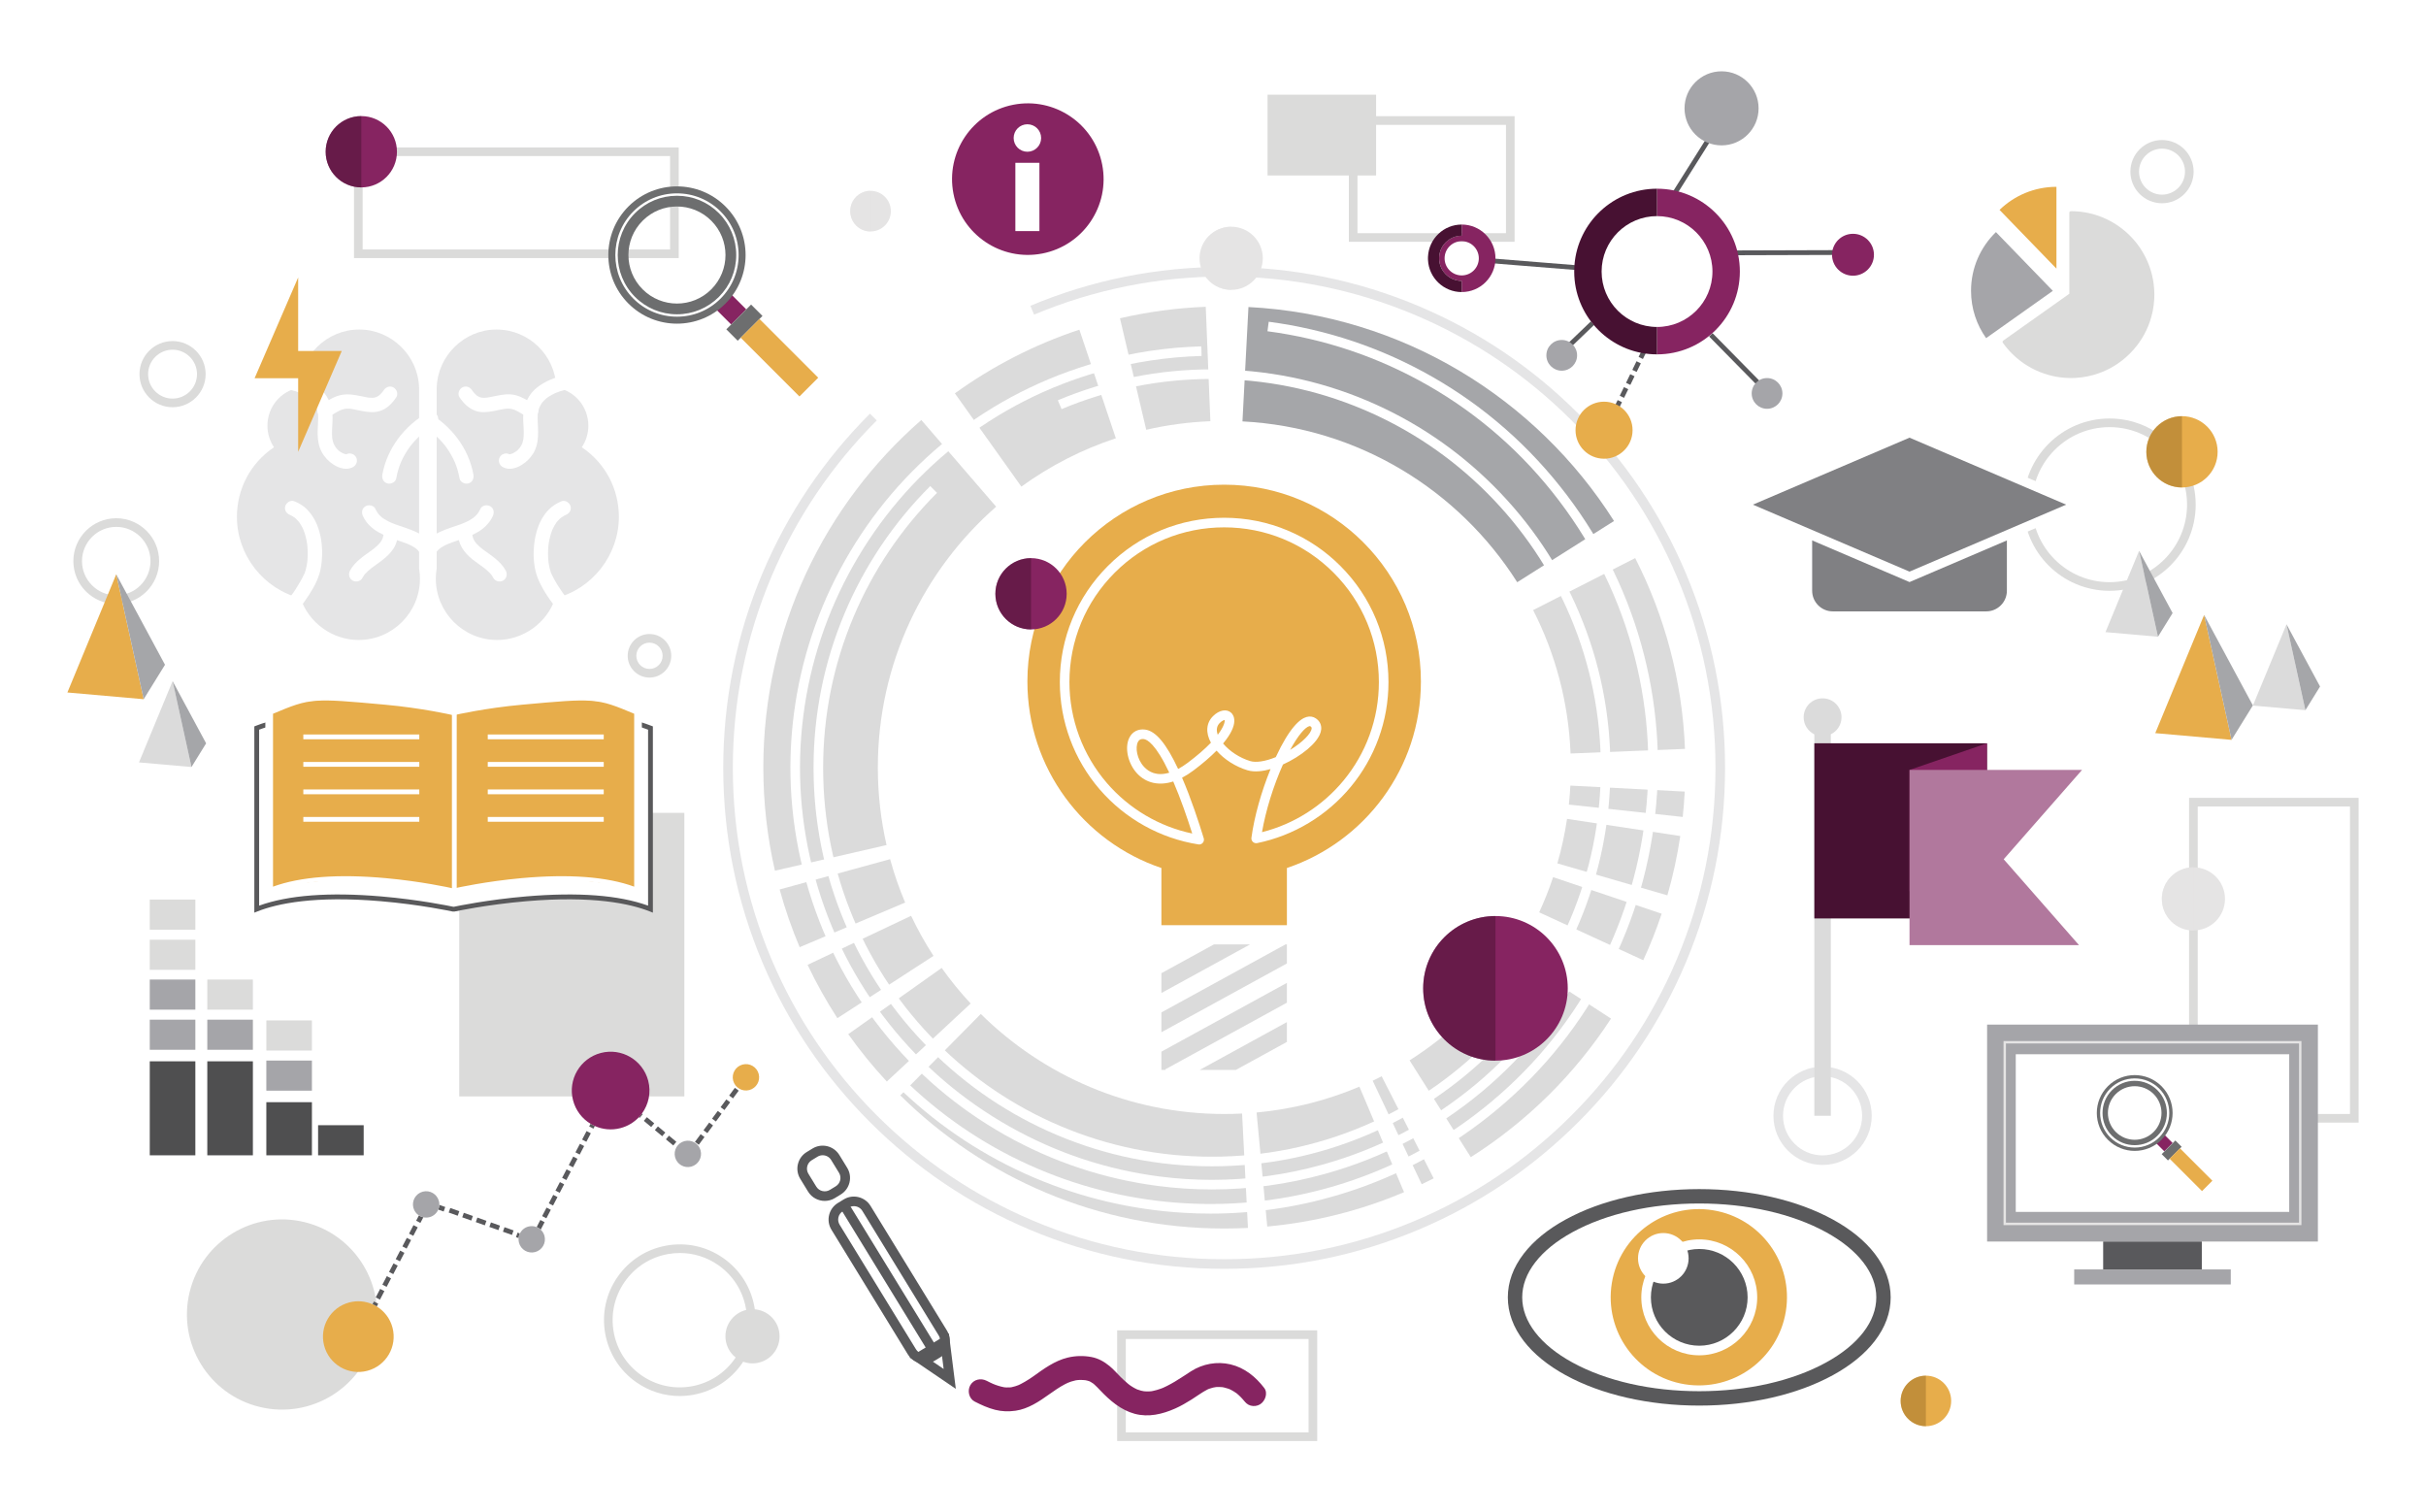 <?xml version="1.0" encoding="utf-8"?>
<!-- Generator: Adobe Illustrator 27.5.0, SVG Export Plug-In . SVG Version: 6.00 Build 0)  -->
<svg version="1.1" xmlns="http://www.w3.org/2000/svg" xmlns:xlink="http://www.w3.org/1999/xlink" x="0px" y="0px"
	 viewBox="0 0 1800 1122" style="enable-background:new 0 0 1800 1122;" xml:space="preserve">
<g id="BG">
	<rect style="fill:#FFFFFF;" width="1800" height="1122"/>
</g>
<g id="Objects">
	<g>
		<path style="fill:#DBDBDA;" d="M128.033,302.129c-13.534,0-24.545-11.011-24.545-24.545c0-13.534,11.011-24.545,24.545-24.545
			c13.534,0,24.545,11.011,24.545,24.545C152.578,291.119,141.568,302.129,128.033,302.129z M128.033,259.445
			c-10.002,0-18.139,8.137-18.139,18.139c0,10.002,8.137,18.139,18.139,18.139s18.139-8.137,18.139-18.139
			C146.173,267.583,138.036,259.445,128.033,259.445z"/>
	</g>
	<g>
		<path style="fill:#DBDBDA;" d="M1565.187,438.325c-35.247,0-63.923-28.676-63.923-63.923c0-35.247,28.676-63.923,63.923-63.923
			s63.923,28.676,63.923,63.923C1629.11,409.649,1600.434,438.325,1565.187,438.325z M1565.187,316.884
			c-31.715,0-57.518,25.802-57.518,57.518c0,31.715,25.803,57.518,57.518,57.518s57.518-25.802,57.518-57.518
			C1622.705,342.686,1596.902,316.884,1565.187,316.884z"/>
	</g>
	<g>
		<path style="fill:#DBDBDA;" d="M504.272,1035.708c-11.371,0-22.457-3.453-31.99-10.082c-12.333-8.577-20.588-21.443-23.244-36.228
			c-2.656-14.785,0.604-29.72,9.181-42.053c8.577-12.333,21.443-20.588,36.228-23.244c14.785-2.655,29.72,0.604,42.053,9.181
			c12.333,8.577,20.588,21.443,23.244,36.228c2.656,14.785-0.604,29.72-9.181,42.053c-8.577,12.333-21.443,20.588-36.228,23.244
			C510.979,1035.41,507.613,1035.708,504.272,1035.708z M504.497,929.607c-2.96,0-5.942,0.264-8.917,0.799
			c-13.101,2.354-24.502,9.668-32.102,20.596c-7.6,10.928-10.489,24.162-8.135,37.263c2.354,13.101,9.668,24.502,20.596,32.102
			c10.928,7.6,24.162,10.489,37.263,8.135c13.101-2.354,24.502-9.668,32.102-20.596c7.6-10.928,10.489-24.162,8.135-37.263l0,0
			c-2.354-13.101-9.668-24.502-20.596-32.102C524.397,932.667,514.573,929.607,504.497,929.607z"/>
	</g>
	<g>
		<path style="fill:#DBDBDA;" d="M86.249,448.116c-17.544,0-31.816-14.273-31.816-31.816c0-17.544,14.273-31.816,31.816-31.816
			c17.544,0,31.816,14.273,31.816,31.816C118.065,433.843,103.793,448.116,86.249,448.116z M86.249,390.888
			c-14.012,0-25.411,11.399-25.411,25.411c0,14.012,11.399,25.411,25.411,25.411c14.012,0,25.411-11.399,25.411-25.411
			C111.66,402.288,100.261,390.888,86.249,390.888z"/>
	</g>
	<g>
		<path style="fill:#DBDBDA;" d="M481.889,502.7c-8.912,0-16.163-7.251-16.163-16.163c0-8.912,7.251-16.163,16.163-16.163
			c8.912,0,16.163,7.251,16.163,16.163C498.052,495.449,490.801,502.7,481.889,502.7z M481.889,476.78
			c-5.38,0-9.757,4.377-9.757,9.758c0,5.38,4.377,9.757,9.757,9.757c5.38,0,9.758-4.377,9.758-9.757
			C491.646,481.157,487.269,476.78,481.889,476.78z"/>
	</g>
	<g>
		<path style="fill:#DBDBDA;" d="M1604.129,150.802c-12.936,0-23.46-10.524-23.46-23.46c0-12.936,10.524-23.46,23.46-23.46
			c12.936,0,23.46,10.524,23.46,23.46C1627.589,140.278,1617.065,150.802,1604.129,150.802z M1604.129,110.288
			c-9.404,0-17.054,7.651-17.054,17.054c0,9.404,7.651,17.054,17.054,17.054c9.404,0,17.054-7.65,17.054-17.054
			C1621.183,117.939,1613.533,110.288,1604.129,110.288z"/>
	</g>
	<g>
		<path style="fill:#DBDBDA;" d="M503.583,191.487H262.655v-82.105h240.928V191.487z M269.061,185.082h228.117v-69.294H269.061
			V185.082z"/>
	</g>
	<g>
		<path style="fill:#DBDBDA;" d="M1123.782,179.396h-122.986V86.213h122.986V179.396z M1007.202,172.99h110.175V92.618h-110.175
			V172.99z"/>
	</g>
	<g>
		<path style="fill:#DBDBDA;" d="M1750,832.861h-125.775V591.933H1750V832.861z M1630.63,826.456h112.964V598.339H1630.63V826.456z"
			/>
	</g>
	<g>
		<path style="fill:#DBDBDA;" d="M977.31,1069.096H828.889v-82.105H977.31V1069.096z M835.294,1062.691h135.61v-69.294h-135.61
			V1062.691z"/>
	</g>
	<g>
		<path style="fill:#E5E5E6;" d="M1352.287,864.294c-20.107,0-36.465-16.358-36.465-36.465c0-20.107,16.358-36.465,36.465-36.465
			s36.465,16.358,36.465,36.465C1388.752,847.936,1372.394,864.294,1352.287,864.294z M1352.287,798.482
			c-16.183,0-29.348,13.165-29.348,29.348c0,16.182,13.165,29.348,29.348,29.348c16.182,0,29.348-13.165,29.348-29.348
			C1381.635,811.647,1368.469,798.482,1352.287,798.482z"/>
	</g>
	<g>
		<path style="fill:#59595B;" d="M1260.781,1042.815c-37.395,0-72.634-8.032-99.225-22.616
			c-13.203-7.241-23.618-15.737-30.955-25.25c-7.865-10.199-11.853-21.114-11.853-32.442c0-11.328,3.988-22.243,11.853-32.442
			c7.337-9.514,17.752-18.009,30.955-25.25c26.592-14.584,61.831-22.616,99.225-22.616c37.395,0,72.634,8.032,99.226,22.616
			c13.203,7.241,23.618,15.737,30.955,25.25c7.865,10.199,11.853,21.114,11.853,32.442c0,11.328-3.988,22.243-11.853,32.442
			c-7.337,9.514-17.752,18.009-30.955,25.25C1333.415,1034.783,1298.176,1042.815,1260.781,1042.815z M1260.781,892.874
			c-35.631,0-69.047,7.565-94.092,21.301c-11.905,6.529-21.202,14.069-27.635,22.41c-6.391,8.287-9.631,17.008-9.631,25.922
			c0,8.914,3.24,17.635,9.631,25.922c6.433,8.341,15.73,15.881,27.635,22.41c25.045,13.736,58.461,21.301,94.092,21.301
			c35.631,0,69.047-7.565,94.092-21.301c11.905-6.529,21.202-14.069,27.635-22.41c6.391-8.287,9.631-17.008,9.631-25.922
			c0-8.914-3.24-17.635-9.631-25.922c-6.433-8.341-15.73-15.881-27.635-22.41C1329.828,900.439,1296.412,892.874,1260.781,892.874z"
			/>
	</g>
	<g>
		<path style="fill:#E5E5E6;" d="M908.273,941.344c-50.171,0-98.844-9.827-144.665-29.208
			c-44.257-18.719-84.003-45.516-118.133-79.647c-34.131-34.131-60.928-73.877-79.647-118.133
			c-19.381-45.822-29.208-94.494-29.208-144.666c0-50.171,9.827-98.844,29.208-144.665c18.719-44.257,45.516-84.003,79.646-118.133
			l5.032,5.033c-33.479,33.479-59.764,72.465-78.124,115.873c-19.008,44.94-28.646,92.679-28.646,141.893
			c0,49.214,9.638,96.953,28.646,141.893c18.36,43.408,44.645,82.394,78.125,115.873c33.48,33.48,72.465,59.765,115.873,78.125
			c44.94,19.008,92.679,28.646,141.893,28.646c49.214,0,96.954-9.638,141.893-28.646c43.408-18.36,82.394-44.645,115.873-78.125
			c33.479-33.48,59.765-72.465,78.125-115.873c19.008-44.94,28.646-92.679,28.646-141.893s-9.638-96.953-28.646-141.893
			c-18.36-43.408-44.645-82.394-78.125-115.873c-33.48-33.48-72.465-59.765-115.873-78.125
			c-44.94-19.008-92.679-28.646-141.893-28.646c-48.878,0-96.324,9.516-141.021,28.283l-2.755-6.562
			c45.574-19.135,93.947-28.838,143.776-28.838c50.171,0,98.844,9.827,144.666,29.208c44.257,18.719,84.003,45.516,118.133,79.647
			c34.131,34.131,60.928,73.877,79.647,118.133c19.381,45.822,29.208,94.494,29.208,144.665c0,50.171-9.827,98.844-29.208,144.666
			c-18.719,44.257-45.516,84.002-79.647,118.133c-34.131,34.131-73.877,60.928-118.133,79.647
			C1007.117,931.517,958.444,941.344,908.273,941.344z"/>
	</g>
	<g>
		
			<rect x="1219.942" y="125.563" transform="matrix(0.533 -0.846 0.846 0.533 477.337 1119.11)" style="fill:#59595C;" width="64.088" height="3.558"/>
	</g>
	<g>
		
			<rect x="1156.447" y="248.065" transform="matrix(0.722 -0.692 0.692 0.722 152.73 879.747)" style="fill:#59595C;" width="29.03" height="3.559"/>
	</g>
	<g>
		<path style="fill:#59595C;" d="M1200.329,304.768l-3.201-1.554l3.109-6.402l3.201,1.554L1200.329,304.768z M1204.992,295.164
			l-3.201-1.554l3.109-6.402l3.201,1.554L1204.992,295.164z M1209.655,285.561l-3.201-1.554l3.109-6.402l3.201,1.554
			L1209.655,285.561z M1214.318,275.957l-3.201-1.554l3.109-6.402l3.201,1.554L1214.318,275.957z M1218.981,266.354l-3.201-1.554
			l3.109-6.402l3.201,1.554L1218.981,266.354z M1223.644,256.75l-3.201-1.555l0.413-0.85l3.201,1.555L1223.644,256.75z"/>
	</g>
	<g>
		
			<rect x="1290.177" y="239.218" transform="matrix(0.713 -0.702 0.702 0.713 180.273 984.794)" style="fill:#59595C;" width="3.559" height="66.358"/>
	</g>
	<g>
		
			<rect x="1277.331" y="185.247" transform="matrix(1 -0.003 0.003 1 -0.618 4.416)" style="fill:#59595C;" width="85.974" height="3.559"/>
	</g>
	<g>
		
			<rect x="1133.9" y="163.278" transform="matrix(0.08 -0.997 0.997 0.08 849.864 1312.47)" style="fill:#59595C;" width="3.559" height="65.455"/>
	</g>
	<g>
		<g>
			
				<ellipse transform="matrix(0.237 -0.972 0.972 0.237 -788.145 947.05)" style="fill:#DBDBDA;" cx="208.781" cy="975.227" rx="70.512" ry="70.512"/>
		</g>
	</g>
	<g>
		<g>
			<rect x="940.486" y="70.253" style="fill:#DBDBDA;" width="80.525" height="59.94"/>
		</g>
	</g>
	<g>
		<g>
			<rect x="340.728" y="603.064" style="fill:#DBDBDA;" width="167.035" height="210.368"/>
		</g>
	</g>
	<g>
		<g>
			<path style="fill:#FFFFFF;" d="M337.122,540.133h-1.135c0,0-93.756-20.398-145.507,0v134.349c51.751-20.398,145.507,0,145.507,0
				h1.135c0,0,93.756-20.398,145.507,0V540.133C430.878,519.736,337.122,540.133,337.122,540.133z"/>
		</g>
		<g>
			<path style="fill:#59595B;" d="M484.409,677.096l-2.432-0.958c-14.573-5.744-42.244-11.714-91.312-7.535
				c-29.459,2.508-52.931,7.568-53.164,7.619l-0.187,0.041h-1.518l-0.187-0.041c-0.234-0.051-23.706-5.11-53.164-7.619
				c-49.069-4.178-76.74,1.792-91.312,7.535l-2.432,0.958V538.922l1.127-0.444c21.72-8.561,52.998-11.174,92.964-7.767
				c28.27,2.41,51.078,7.153,53.384,7.643h0.759c2.306-0.489,25.114-5.233,53.384-7.643c39.967-3.407,71.244-0.794,92.964,7.767
				l1.127,0.444V677.096z M336.174,672.702h0.76c2.306-0.489,25.114-5.233,53.384-7.643c38.498-3.282,68.935-0.978,90.532,6.848
				V541.354c-14.854-5.604-42.353-11.174-90.186-7.101c-29.459,2.508-52.931,7.568-53.164,7.619l-0.187,0.041h-1.518l-0.187-0.041
				c-0.234-0.051-23.706-5.11-53.164-7.619c-47.832-4.073-75.332,1.497-90.186,7.101v130.553
				c21.597-7.825,52.034-10.129,90.532-6.848C311.06,667.47,333.868,672.213,336.174,672.702z"/>
		</g>
	</g>
	<g>
		<g>
			<g>
				<path style="fill:#862461;" d="M938.021,1029.764c-6.369-8.351-14.615-15.053-25.033-17.522
					c-10.001-2.37-20.6-0.428-29.248,5.078c-4.028,2.565-7.948,5.278-12.057,7.717c-1.901,1.128-3.839,2.194-5.81,3.194
					c-0.96,0.487-1.934,0.944-2.914,1.387c-1.766,0.798,1.959-0.798,0.178-0.066c-0.644,0.265-1.297,0.508-1.951,0.747
					c-1.915,0.701-3.883,1.249-5.878,1.668c-0.49,0.103-0.983,0.185-1.476,0.267c-1.852,0.307,2.255-0.26,0.392-0.065
					c-1.151,0.12-2.309,0.149-3.466,0.138c-0.763-0.008-4.264-0.389-1.12,0.036c-1.013-0.137-2.012-0.357-3.003-0.604
					c-1.026-0.256-2.029-0.598-3.019-0.965c-1.838-0.681,1.917,0.867,0.103,0.042c-0.692-0.315-1.363-0.672-2.03-1.033
					c-1.057-0.572-2.067-1.226-3.061-1.899c-0.524-0.355-1.031-0.734-1.538-1.113c1.857,1.388,0.057-0.005-0.258-0.27
					c-1.828-1.541-3.61-3.154-5.305-4.841c-2.733-2.721-5.235-5.674-8.219-8.134c-3.956-3.261-8.384-5.798-13.485-6.751
					c-5.899-1.103-11.835-0.968-17.672,0.44c-9.65,2.328-17.814,8.395-25.734,14.063c-1.948,1.395-3.992,2.669-6.058,3.882
					c-0.942,0.553-1.903,1.072-2.872,1.574c-0.461,0.239-0.929,0.463-1.398,0.688c-0.573,0.274-2.87,1.205-0.159,0.1
					c-1.728,0.704-3.519,1.239-5.342,1.627c-0.439,0.094-0.882,0.165-1.325,0.236c2.929-0.471,1.274-0.172,0.594-0.11
					c-1.043,0.094-2.091,0.097-3.136,0.065c-0.611-0.019-1.22-0.074-1.828-0.135c-1.566-0.154,2.445,0.406,0.028-0.027
					c-1.492-0.268-2.957-0.672-4.403-1.121c-0.693-0.215-1.376-0.46-2.059-0.706c-0.552-0.2-3.566-1.466-1.105-0.406
					c-1.773-0.764-3.505-1.622-5.222-2.505c-4.312-2.219-9.626-1.156-12.172,3.192c-2.35,4.012-1.117,9.955,3.192,12.172
					c4.818,2.479,9.851,4.772,15.117,6.113c5.107,1.301,10.107,1.431,15.282,0.689c9.29-1.332,17.507-6.858,24.964-12.202
					c3.78-2.709,7.616-5.344,11.736-7.514c0.983-0.517,1.989-0.987,3.004-1.436c-2.6,1.149,0.829-0.254,1.495-0.474
					c1.054-0.347,2.13-0.619,3.212-0.86c0.545-0.121,1.096-0.214,1.646-0.305c-2.814,0.469-0.188,0.058,0.443,0.014
					c1.159-0.08,2.323-0.054,3.482,0.007c0.588,0.031,1.173,0.099,1.761,0.14c2.019,0.141-2.127-0.357-0.202-0.045
					c0.989,0.16,1.957,0.424,2.91,0.727c0.597,0.189,2.223,0.894-0.377-0.221c0.555,0.238,1.09,0.522,1.62,0.811
					c0.778,0.425,1.514,0.925,2.233,1.441c1.388,0.996-1.732-1.39-0.412-0.302c0.342,0.282,0.673,0.579,1.003,0.875
					c1.475,1.32,2.833,2.771,4.196,4.205c7.188,7.563,15.344,14.658,25.637,17.429c10.301,2.773,20.547,0.283,30.034-3.912
					c4.212-1.862,8.203-4.206,12.105-6.641c3.965-2.475,7.734-5.388,11.909-7.5c0.462-0.234,0.935-0.444,1.409-0.655
					c-2.459,1.092-0.786,0.352-0.229,0.149c0.939-0.343,1.904-0.614,2.872-0.858c0.755-0.19,4.207-0.692,1.012-0.289
					c1.122-0.142,2.254-0.186,3.384-0.191c0.965-0.004,1.928,0.066,2.888,0.161c1.83,0.181-2.269-0.351-0.454-0.047
					c0.477,0.08,0.95,0.184,1.423,0.288c0.952,0.209,1.886,0.489,2.811,0.79c0.467,0.152,0.926,0.326,1.385,0.501
					c1.456,0.553-2.06-0.952,0.146,0.092c1.063,0.504,2.085,1.09,3.087,1.704c0.583,0.358,1.147,0.746,1.708,1.138
					c0.282,0.2,0.561,0.405,0.837,0.613c-1.108-0.865-1.297-1.004-0.568-0.417c1.108,0.902,2.142,1.891,3.141,2.912
					c0.512,0.524,0.999,1.073,1.482,1.625c0.362,0.414,1.983,2.5,0.37,0.386c1.475,1.934,2.872,3.416,5.317,4.088
					c2.296,0.632,4.8,0.307,6.855-0.897C938.628,1039.711,940.969,1033.63,938.021,1029.764L938.021,1029.764z"/>
			</g>
		</g>
	</g>
	<g>
		<g>
			<path style="fill:#808083;" d="M1491.523,438.28c0,9.827-7.966,17.793-17.793,17.793h-113.875
				c-9.827,0-17.793-7.966-17.793-17.793v-65.69c0-9.827,7.966-17.793,17.793-17.793h113.875c9.827,0,17.793,7.966,17.793,17.793
				V438.28z"/>
		</g>
		<g>
			<path style="fill:#FFFFFF;" d="M1473.73,458.564h-113.875c-11.185,0-20.284-9.099-20.284-20.284v-65.69
				c0-11.185,9.099-20.284,20.284-20.284h113.875c11.184,0,20.284,9.099,20.284,20.284v65.69
				C1494.014,449.464,1484.915,458.564,1473.73,458.564z M1359.855,357.288c-8.437,0-15.302,6.865-15.302,15.302v65.69
				c0,8.438,6.865,15.302,15.302,15.302h113.875c8.437,0,15.302-6.864,15.302-15.302v-65.69c0-8.438-6.865-15.302-15.302-15.302
				H1359.855z"/>
		</g>
	</g>
	<g>
		<g>
			<g>
				<g>
					<path style="fill:#DBDBDB;" d="M1165.293,559.02l84.898-3.425c-2.015-50.814-15.114-98.778-36.947-141.54l-75.721,38.584
						C1153.934,484.779,1163.779,520.828,1165.293,559.02z"/>
				</g>
			</g>
			<g>
				<g>
					<path style="fill:#DBDBDB;" d="M908.411,826.474c-70.444,0-134.267-28.335-180.703-74.226l-59.721,60.436
						c61.783,61.057,146.699,98.757,240.424,98.757c5.877,0,11.719-0.149,17.523-0.442l-4.353-84.857
						C917.219,826.362,912.828,826.474,908.411,826.474z"/>
				</g>
			</g>
			<g>
				<g>
					<path style="fill:#DBDBDB;" d="M1142.015,676.873l77.205,35.524c5.158-11.192,9.73-22.709,13.675-34.513l-80.549-27.113
						C1149.37,659.7,1145.916,668.41,1142.015,676.873z"/>
				</g>
			</g>
			<g>
				<g>
					<path style="fill:#DBDBDB;" d="M1045.843,786.691l45.421,71.819c41.637-26.388,77.182-61.52,104.054-102.817l-71.268-46.279
						C1103.852,740.453,1077.137,766.858,1045.843,786.691z"/>
				</g>
			</g>
			<g>
				<g>
					<path style="fill:#DBDBDB;" d="M1162.686,607.531c-1.675,11.261-4.08,22.284-7.166,33.018l81.613,23.71
						c4.122-14.309,7.336-29.003,9.573-44.016L1162.686,607.531z"/>
				</g>
			</g>
			<g>
				<g>
					<path style="fill:#DBDBDB;" d="M1164.039,596.918l84.476,9.176c0.664-6.224,1.166-12.497,1.492-18.816l-84.852-4.445
						C1164.91,587.564,1164.535,592.259,1164.039,596.918z"/>
				</g>
			</g>
			<g>
				<g>
					<path style="fill:#A5A6A9;" d="M1125.718,431.953l71.819-45.421c-57.648-90.963-157.036-152.858-271.232-158.743l-4.445,84.852
						C1007.69,317.065,1082.39,363.585,1125.718,431.953z"/>
				</g>
			</g>
			<g>
				<g>
					<path style="fill:#DBDBDB;" d="M660.423,637.415l-81.959,22.484c4.021,14.692,8.994,28.99,14.855,42.822l78.269-33.121
						C667.183,659.204,663.445,648.457,660.423,637.415z"/>
				</g>
			</g>
			<g>
				<g>
					<path style="fill:#DBDBDB;" d="M932.341,825.371l7.909,84.603c35.706-3.296,69.823-12.075,101.498-25.496l-33.121-78.269
						C984.82,816.295,959.178,822.893,932.341,825.371z"/>
				</g>
			</g>
			<g>
				<g>
					<path style="fill:#DBDBDB;" d="M651.322,569.384c0-77.142,33.979-146.344,87.783-193.467l-55.519-64.324
						c-71.839,62.705-117.231,154.945-117.231,257.791c0,26.332,2.979,51.968,8.612,76.592l82.828-19.026
						C653.561,608.443,651.322,589.175,651.322,569.384z"/>
				</g>
			</g>
			<g>
				<g>
					<path style="fill:#DBDBDB;" d="M698.68,718.105l-69.315,49.152c8.768,12.342,18.333,24.079,28.623,35.132l62.206-57.879
						C712.459,736.203,705.27,727.382,698.68,718.105z"/>
				</g>
			</g>
			<g>
				<g>
					<path style="fill:#DBDBDB;" d="M1018.469,801.787l36.374,76.808c2.99-1.418,5.958-2.875,8.899-4.377l-38.584-75.721
						C1022.946,799.626,1020.716,800.721,1018.469,801.787z"/>
				</g>
			</g>
			<g>
				<g>
					<path style="fill:#DBDBDB;" d="M676.009,679.442l-76.808,36.374c6.507,13.715,13.898,26.928,22.103,39.567l71.318-46.202
						C686.455,699.681,680.899,689.75,676.009,679.442z"/>
				</g>
			</g>
			<g>
				<g>
					<path style="fill:#DBDBDB;" d="M898.047,312.502l-3.425-84.899c-21.802,0.864-43.079,3.767-63.646,8.527l19.486,82.722
						C865.842,315.31,881.749,313.148,898.047,312.502z"/>
				</g>
			</g>
			<g>
				<g>
					<path style="fill:#DBDBDB;" d="M827.909,325.155l-27.057-80.567c-33.363,11.043-64.45,27.082-92.375,47.232l49.33,69.187
						C778.975,345.681,802.571,333.502,827.909,325.155z"/>
				</g>
			</g>
		</g>
	</g>
	<g>
		<g>
			<g>
				<path style="fill:#E7AD4B;" d="M1054.257,505.575c0-80.625-65.359-145.984-145.984-145.984S762.289,424.95,762.289,505.575
					c0,64.345,41.631,118.964,99.427,138.399v42.443h93.114v-42.443C1012.626,624.539,1054.257,569.92,1054.257,505.575z"/>
			</g>
		</g>
		<g>
			<g>
				<g>
					<polygon style="fill:#DBDBDB;" points="900.646,700.674 861.716,722.01 861.716,736.721 927.487,700.674 					"/>
				</g>
			</g>
			<g>
				<g>
					<polygon style="fill:#DBDBDB;" points="954.83,743.906 954.83,729.195 861.716,780.229 861.716,793.788 864.779,793.788 
						864.556,793.383 					"/>
				</g>
			</g>
			<g>
				<g>
					<polygon style="fill:#DBDBDB;" points="954.83,758.304 890.087,793.788 916.928,793.788 954.83,773.015 					"/>
				</g>
			</g>
			<g>
				<g>
					<polygon style="fill:#DBDBDB;" points="954.83,700.674 953.757,700.674 861.716,751.119 861.716,765.83 954.83,714.797 					
						"/>
				</g>
			</g>
		</g>
		<g>
			<g>
				<path style="fill:#FFFFFF;" d="M889.73,626.513c-0.184,0-0.369-0.014-0.553-0.043c-28.378-4.465-54.395-18.968-73.259-40.836
					c-19.064-22.1-29.563-50.365-29.563-79.589c0-32.566,12.682-63.182,35.709-86.209c23.027-23.027,53.643-35.709,86.209-35.709
					c16.457,0,32.424,3.224,47.457,9.582c14.518,6.141,27.556,14.931,38.752,26.126c23.027,23.027,35.709,53.643,35.709,86.209
					c0,14.414-2.492,28.525-7.407,41.94c-4.749,12.962-11.633,24.955-20.463,35.646c-17.733,21.471-42.44,36.342-69.57,41.872
					c-1.129,0.23-2.301-0.101-3.143-0.889c-0.842-0.788-1.25-1.935-1.094-3.077c2.13-15.662,7.322-34.191,14.193-50.954
					c-5.399,1.537-11.761,2.486-17.109,0.888c-8.811-2.632-17.255-8.045-22.948-14.563c-4.626,4.695-10.366,9.619-17.118,14.684
					c-2.858,2.143-5.698,3.953-8.48,5.405c6.653,15.414,12.367,32.743,16.083,44.919c0.358,1.173,0.087,2.447-0.717,3.373
					C891.735,626.073,890.752,626.513,889.73,626.513z M908.273,391.244c-30.664,0-59.493,11.941-81.176,33.624
					c-21.683,21.683-33.624,50.512-33.624,81.176c0,27.518,9.885,54.132,27.835,74.94c16.494,19.12,38.792,32.261,63.28,37.408
					c-3.6-11.387-8.517-25.714-14.086-38.612c-10.453,3.382-20.097,1.281-26.84-5.976c-6.889-7.413-9.435-19.358-5.675-26.627
					c2.29-4.428,6.553-6.575,11.697-5.889c7.813,1.042,15.62,10.346,24.447,29.203c2.321-1.239,4.708-2.776,7.131-4.593
					c6.917-5.188,12.691-10.188,17.2-14.891c-4.052-7.388-3.551-14.59,1.504-19.646c4.648-4.648,10.244-5.664,13.607-2.473
					c1.74,1.651,6.197,8.012-6.089,22.718c4.781,5.749,12.407,10.732,20.152,13.046c4.327,1.293,11.178,0.226,18.938-2.924
					c10.318-22.206,18.114-28.479,22.869-29.801c2.481-0.691,4.865-0.322,6.892,1.065c2.863,1.958,4.26,4.869,3.936,8.195
					c-0.54,5.535-5.82,11.045-10.154,14.693c-5.065,4.263-11.638,8.337-18.21,11.303c-7.16,15.977-12.812,34.277-15.55,50.2
					c23.558-5.937,44.88-19.399,60.478-38.286c8.315-10.067,14.797-21.359,19.268-33.562c4.627-12.628,6.972-25.915,6.972-39.492
					c0-30.664-11.941-59.493-33.625-81.176C967.767,403.186,938.938,391.244,908.273,391.244z M847.809,548.278
					c-1.637,0-2.736,0.691-3.501,2.17c-2.137,4.132-0.787,12.751,4.567,18.513c3.394,3.653,9.294,7.112,18.687,4.294
					c-10.119-21.489-16.483-24.598-18.82-24.91C848.413,548.3,848.102,548.278,847.809,548.278z M971.832,538.706
					c-0.125,0-0.282,0.022-0.483,0.078c-2.938,0.817-8.136,6.544-14.121,17.569c9.185-5.583,15.6-12.179,15.959-15.857
					c0.051-0.53,0.022-1.019-0.872-1.63C972.206,538.792,972.081,538.706,971.832,538.706z M908.666,534.168
					c-0.534,0.045-1.898,0.455-3.669,2.226c-1.678,1.679-3.027,4.45-1.452,8.736C908.367,538.815,908.873,535.188,908.666,534.168z"
					/>
			</g>
		</g>
	</g>
	<g>
		<g>
			<g>
				<g>
					<g>
						<g>
							<g>
								<path style="fill:#E5E5E6;" d="M411.973,443.871c27.442-6.82,47.206-31.993,47.206-60.399
									c0-20.93-10.228-40.042-27.5-51.649c3.147-4.703,4.856-10.282,4.856-15.979c0-14.144-10.069-25.943-23.769-28.308
									c-0.707-23.866-20.342-43.058-44.375-43.058c-23.767,0-43.591,19.232-44.359,42.945c-0.024,0.14-0.034,0.28-0.034,0.428
									v133.963c-0.418,2.505-0.631,5.027-0.631,7.502c0,25.089,20.409,45.496,45.493,45.496
									C388.272,474.813,405.789,462.159,411.973,443.871z"/>
							</g>
						</g>
					</g>
				</g>
			</g>
			<g>
				<g>
					<g>
						<path style="fill:#FFFFFF;" d="M418.356,278.427c-7.196,1.751-13.991,4.48-19.864,9.042
							c-6.048,4.697-9.203,11.644-10.113,19.096c-0.452,3.697-0.016,7.504,0.156,11.207c0.093,1.998,0.12,3.996,0.013,5.994
							c-0.089,1.661-0.242,2.673-0.945,4.871c-0.113,0.338-0.236,0.672-0.369,1.003c0.357-0.928-0.385,0.668-0.392,0.68
							c-0.708,1.324-0.953,1.45-1.816,2.692c0.663-0.954-0.734,0.716-0.988,0.96c-0.343,0.329-0.713,0.629-1.081,0.929
							c0.878-0.715-0.385,0.219-0.483,0.283c-0.661,0.437-1.361,0.809-2.069,1.162c-1.36,0.679,0.979-0.348-0.402,0.168
							c-0.403,0.151-0.818,0.267-1.233,0.381c-0.263,0.068-0.529,0.127-0.796,0.176c1.381-0.279,0.278-0.052-0.08-0.042
							c-1.219,0.036,1.215,0.281,0.093,0.045c-1.073-0.225,1.079,0.608,0.18,0.069c-2.497-1.496-5.846-0.573-7.303,1.915
							c-1.482,2.531-0.577,5.811,1.915,7.303c7.163,4.291,16.895-1.888,21.199-7.608c0.346-0.441,0.357-0.47,0.033-0.088
							c0.515-0.667,1.013-1.312,1.48-2.009c0.768-1.146,1.299-2.417,1.83-3.684c0.763-1.822,1.233-3.696,1.51-5.65
							c0.633-4.471,0.413-8.879,0.185-13.371c-0.099-1.948-0.154-3.895-0.084-5.845c0.012-0.345,0.035-0.689,0.07-1.033
							c0.139-1.668-0.188,1.028,0.073-0.582c0.154-0.948,0.391-1.88,0.659-2.801c0.089-0.296,0.185-0.59,0.287-0.882
							c0.056-0.165,0.632-1.567,0.131-0.413c0.352-0.812,0.781-1.589,1.232-2.35c0.222-0.375,0.468-0.736,0.713-1.096
							c0.814-1.196-0.694,0.823,0.212-0.301c0.543-0.675,1.145-1.301,1.76-1.91c0.517-0.511,1.07-0.985,1.629-1.449
							c1.128-0.936-0.871,0.631,0.321-0.236c0.36-0.262,0.732-0.508,1.104-0.753c1.396-0.923,2.882-1.706,4.392-2.423
							c0.282-0.132,0.565-0.261,0.85-0.386c1.421-0.637-0.991,0.394,0.466-0.189c0.89-0.356,1.795-0.673,2.703-0.98
							c1.858-0.628,3.755-1.141,5.66-1.604c2.826-0.688,4.482-3.826,3.728-6.566C424.134,279.289,421.181,277.74,418.356,278.427
							L418.356,278.427z"/>
					</g>
				</g>
			</g>
			<g>
				<g>
					<g>
						<path style="fill:#FFFFFF;" d="M396.849,300.316c-4.457-2.619-8.75-5.521-13.769-6.983
							c-5.326-1.551-10.712-0.525-16.003,0.577c-1.934,0.403-3.865,0.819-5.82,1.111c1.456-0.217,0.118-0.03-0.158-0.002
							c-0.513,0.051-1.029,0.076-1.544,0.093c-0.38,0.013-0.759,0.005-1.139-0.005c-0.338-0.009-2.046-0.219-0.445,0.014
							c-0.873-0.127-1.722-0.372-2.55-0.67c1.313,0.471,0.107,0.029-0.156-0.104c-0.493-0.249-0.957-0.551-1.416-0.857
							c-1.191-0.795,0.82,0.711-0.323-0.257c-0.494-0.418-0.947-0.882-1.395-1.348c-1.038-1.081-1.056-1.166-1.939-2.466
							c-1.632-2.401-4.664-3.461-7.303-1.915c-2.381,1.395-3.553,4.893-1.915,7.303c3.074,4.524,6.749,8.192,11.969,10.066
							c4.206,1.51,8.9,0.885,13.174,0.102c2.01-0.368,4.003-0.827,6.008-1.221c1.071-0.21,2.147-0.394,3.226-0.556
							c-0.913,0.137,1.221-0.038,1.439-0.043c0.204-0.004,2.27,0.144,1.36,0.017c2.835,0.396,3.987,0.991,6.182,2.145
							c2.443,1.285,4.751,2.816,7.129,4.214C397.409,313.03,402.778,303.801,396.849,300.316L396.849,300.316z"/>
					</g>
				</g>
			</g>
			<g>
				<g>
					<g>
						<path style="fill:#FFFFFF;" d="M322.44,423.069c-0.088-0.454-0.173-0.907-0.252-1.363c-0.038-0.218-0.254-1.713-0.069-0.321
							c-0.108-0.814-0.178-1.632-0.23-2.451c-0.1-1.566-0.057-3.139,0.119-4.698c-0.203,1.788,0.1-0.355,0.199-0.79
							c0.133-0.586,0.309-1.161,0.501-1.729c0.092-0.274,0.199-0.542,0.305-0.811c-0.614,1.546-0.24,0.586-0.076,0.247
							c0.277-0.576,0.605-1.125,0.951-1.662c0.146-0.226,0.303-0.444,0.46-0.661c-0.975,1.352-0.42,0.539-0.175,0.243
							c0.339-0.409,0.708-0.792,1.084-1.167c0.378-0.376,0.78-0.726,1.189-1.068c0.793-0.663-1.063,0.796-0.234,0.173
							c0.289-0.217,0.588-0.421,0.887-0.624c0.919-0.623,1.89-1.167,2.876-1.678c0.507-0.263,1.024-0.507,1.542-0.747
							c0.263-0.122,0.528-0.238,0.793-0.354c0.858-0.377-1.276,0.522,0.076-0.029c9.915-4.036,21.28-6.003,28.878-14.196
							c1.781-1.921,3.308-4.125,4.406-6.504c1.219-2.642,0.773-5.729-1.915-7.303c-2.326-1.362-6.084-0.727-7.303,1.915
							c-0.533,1.154-1.152,2.251-1.87,3.299c-0.193,0.282-0.879,1.168,0.108-0.101c-0.185,0.238-0.381,0.468-0.576,0.698
							c-0.451,0.531-0.94,1.029-1.441,1.513c-0.427,0.412-0.878,0.799-1.335,1.177c-0.849,0.703,1.026-0.768,0.144-0.106
							c-0.238,0.178-0.481,0.349-0.725,0.519c-1.064,0.744-2.189,1.398-3.335,2.007c-1.075,0.572-2.183,1.081-3.301,1.564
							c1.659-0.717-0.327,0.123-0.72,0.277c-0.673,0.264-1.35,0.515-2.029,0.762c-2.421,0.882-4.874,1.675-7.31,2.516
							c-5.249,1.813-10.364,3.87-14.748,7.339c-4.713,3.729-7.187,9.091-7.941,14.953c-0.514,3.999,0.004,8.066,0.771,12
							c0.557,2.857,3.924,4.455,6.566,3.728C321.674,428.82,322.997,425.922,322.44,423.069L322.44,423.069z"/>
					</g>
				</g>
			</g>
			<g>
				<g>
					<g>
						<path style="fill:#FFFFFF;" d="M339.711,394.597c-0.183,8.617,4.424,15.405,10.997,20.53c1.703,1.328,3.442,2.601,5.199,3.856
							c0.751,0.536,1.502,1.073,2.248,1.616c0.319,0.232,0.636,0.467,0.952,0.703c0.21,0.157,0.419,0.315,0.628,0.474
							c-0.562-0.436-0.612-0.474-0.152-0.113c1.414,1.114,2.758,2.312,3.998,3.617c0.261,0.275,0.51,0.561,0.759,0.847
							c0.164,0.191,0.324,0.385,0.482,0.582c-0.446-0.586-0.496-0.645-0.151-0.179c0.521,0.714,0.974,1.474,1.39,2.253
							c1.372,2.562,4.865,3.343,7.303,1.915c2.578-1.51,3.289-4.738,1.915-7.303c-3.61-6.742-10.224-10.871-16.225-15.243
							c-0.312-0.227-2.237-1.697-1.103-0.812c-0.707-0.552-1.396-1.127-2.07-1.718c-0.662-0.58-1.293-1.194-1.904-1.827
							c-0.259-0.268-0.506-0.547-0.752-0.826c-0.162-0.186-0.321-0.375-0.477-0.567c0.451,0.599,0.504,0.667,0.159,0.203
							c-0.44-0.592-0.827-1.221-1.192-1.861c-0.184-0.322-0.346-0.656-0.508-0.99c-0.241-0.532-0.209-0.452,0.094,0.242
							c-0.092-0.236-0.178-0.474-0.259-0.715c-0.303-0.868-0.496-1.77-0.647-2.676c0.237,1.421,0.034,0.026,0.015-0.242
							c-0.041-0.588-0.034-1.178-0.021-1.767c0.062-2.91-2.475-5.338-5.338-5.338C342.092,389.259,339.772,391.689,339.711,394.597
							L339.711,394.597z"/>
					</g>
				</g>
			</g>
			<g>
				<g>
					<g>
						<path style="fill:#FFFFFF;" d="M428.874,452.438c-1.097-0.817,0.885,0.718-0.218-0.176c-0.338-0.274-0.665-0.56-0.993-0.846
							c-0.697-0.608-1.364-1.251-2.023-1.899c-1.572-1.547-3.034-3.205-4.449-4.895c-2.479-2.963-5.069-6.658-7.466-10.527
							c-1.106-1.784-2.142-3.611-3.121-5.468c-0.455-0.862-0.884-1.736-1.303-2.616c-0.198-0.417-0.387-0.839-0.576-1.261
							c-0.473-1.06,0.319,0.9-0.148-0.524c-0.455-1.389-0.802-2.812-1.1-4.241c-0.158-0.758-0.287-1.522-0.408-2.287
							c-0.213-1.349,0.146,1.213-0.027-0.156c-0.068-0.535-0.121-1.073-0.172-1.61c-0.335-3.501-0.306-7.034-0.006-10.536
							c0.037-0.429,0.083-0.857,0.13-1.285c0.025-0.23,0.221-1.677,0.028-0.29c0.119-0.851,0.268-1.698,0.427-2.543
							c0.342-1.81,0.802-3.596,1.348-5.354c0.247-0.797,0.529-1.583,0.824-2.363c0.082-0.216,0.622-1.51,0.084-0.251
							c0.16-0.375,0.333-0.745,0.505-1.115c0.732-1.566,1.606-3.061,2.586-4.483c0.143-0.207,0.951-1.27,0.094-0.168
							c0.237-0.304,0.487-0.598,0.738-0.891c0.497-0.581,1.034-1.125,1.585-1.655c0.292-0.28,2.134-1.741,0.957-0.863
							c0.711-0.53,1.469-0.992,2.243-1.422c0.335-0.186,0.681-0.353,1.026-0.519c1.195-0.575-1.093,0.418,0.154-0.064
							c2.712-1.048,4.558-3.548,3.728-6.566c-0.714-2.593-3.849-4.778-6.566-3.728c-15.024,5.806-20.378,22.549-20.783,37.409
							c-0.197,7.198,0.77,14.703,3.722,21.309c3.699,8.278,9.087,15.97,14.975,22.826c2.649,3.084,5.557,5.847,8.818,8.276
							c2.339,1.742,5.956,0.386,7.303-1.915C432.384,457.02,431.203,454.172,428.874,452.438L428.874,452.438z"/>
					</g>
				</g>
			</g>
			<g>
				<g>
					<g>
						<path style="fill:#FFFFFF;" d="M312.464,315.405c1.857,1.062,3.661,2.203,5.416,3.427c2.011,1.402,2.726,1.995,4.745,3.775
							c1.585,1.397,3.084,2.89,4.524,4.435c0.718,0.771,1.407,1.568,2.086,2.373c0.339,0.402,0.668,0.813,0.997,1.224
							c0.391,0.495,0.434,0.551,0.13,0.167c0.211,0.28,0.419,0.561,0.625,0.845c2.592,3.532,4.759,7.365,6.531,11.368
							c-0.419-0.947,0.26,0.641,0.272,0.671c0.196,0.49,0.379,0.985,0.562,1.48c0.367,0.993,0.693,2,1.005,3.011
							c0.682,2.208,1.2,4.464,1.612,6.736c0.52,2.865,3.953,4.447,6.566,3.728c2.99-0.823,4.247-3.706,3.728-6.566
							c-3.522-19.425-16.416-36.169-33.411-45.891c-2.526-1.445-5.824-0.611-7.303,1.915
							C309.089,310.594,309.942,313.963,312.464,315.405L312.464,315.405z"/>
					</g>
				</g>
			</g>
		</g>
		<g>
			<g>
				<g>
					<g>
						<g>
							<g>
								<path style="fill:#E5E5E6;" d="M266.102,474.813c25.084,0,45.493-20.407,45.493-45.496c0-2.475-0.213-4.996-0.631-7.502
									V287.852c0-0.148-0.011-0.289-0.034-0.428c-0.768-23.714-20.591-42.945-44.358-42.945
									c-24.033,0-43.667,19.192-44.375,43.058c-13.701,2.365-23.769,14.163-23.769,28.308c0,5.697,1.709,11.276,4.855,15.979
									c-17.272,11.607-27.5,30.719-27.5,51.649c0,28.406,19.763,53.579,47.206,60.399
									C229.173,462.159,246.69,474.813,266.102,474.813z"/>
							</g>
						</g>
					</g>
				</g>
			</g>
			<g>
				<g>
					<g>
						<path style="fill:#FFFFFF;" d="M213.768,288.722c1.75,0.426,3.484,0.905,5.2,1.453c0.764,0.244,1.52,0.514,2.273,0.79
							c0.447,0.164,0.888,0.34,1.33,0.517c-1.109-0.443,0.324,0.146,0.453,0.204c1.533,0.687,3.011,1.49,4.438,2.376
							c0.631,0.392,1.239,0.819,1.839,1.256c-1.005-0.731,0.158,0.137,0.3,0.255c0.336,0.279,0.657,0.574,0.978,0.869
							c0.532,0.49,1.028,1.016,1.513,1.552c0.291,0.321,0.562,0.658,0.834,0.995c-0.795-0.987,0.076,0.163,0.185,0.324
							c0.411,0.604,0.772,1.241,1.118,1.884c0.211,0.392,0.397,0.797,0.583,1.202c-0.523-1.138,0.07,0.244,0.131,0.413
							c0.265,0.736,0.467,1.493,0.654,2.253c0.116,0.473,0.203,0.952,0.291,1.43c0.293,1.604-0.098-1.082,0.073,0.582
							c0.215,2.096,0.105,4.236,0.012,6.336c-0.177,3.991-0.506,7.975-0.096,11.962c0.232,2.252,0.615,4.467,1.365,6.605
							c0.45,1.281,1.02,2.533,1.66,3.73c0.262,0.491,0.573,0.954,0.883,1.416c0.188,0.28,1.679,2.348,0.934,1.276
							c4.145,5.962,14.254,12.282,21.466,7.962c2.492-1.493,3.397-4.773,1.915-7.303c-1.457-2.488-4.806-3.411-7.303-1.915
							c-0.48,0.272-0.321,0.22,0.478-0.155c-0.404,0.152-1.356,0.151,0.145,0.033c-0.237,0.011-0.474,0.01-0.711-0.003
							c-1.284-0.038,1.218,0.242-0.114-0.027c-0.702-0.142-1.382-0.383-2.051-0.633c1.16,0.434-0.245-0.142-0.404-0.221
							c-0.425-0.212-0.835-0.456-1.243-0.698c-0.273-0.167-0.543-0.34-0.808-0.52c-1.304-0.862,0.753,0.662-0.453-0.32
							c-0.724-0.59-1.374-1.261-1.984-1.965c0.369,0.497,0.381,0.504,0.037,0.02c-0.278-0.36-0.556-0.72-0.834-1.08
							c0.268,0.308,0.214,0.206-0.163-0.304c-0.307-0.458-0.568-0.945-0.828-1.431c-0.797-1.49,0.273,0.862-0.326-0.698
							c-0.318-0.829-0.54-1.692-0.743-2.554c-0.077-0.347-0.146-0.695-0.206-1.045c-0.315-1.698,0.088,1.023-0.09-0.702
							c-0.204-1.981-0.175-3.985-0.113-5.973c0.122-3.923,0.58-7.868,0.252-11.792c-0.629-7.535-3.97-14.473-9.823-19.332
							c-5.799-4.814-12.951-7.552-20.207-9.317c-2.825-0.687-5.778,0.862-6.566,3.728
							C209.286,284.896,210.941,288.034,213.768,288.722L213.768,288.722z"/>
					</g>
				</g>
			</g>
			<g>
				<g>
					<g>
						<path style="fill:#FFFFFF;" d="M243.501,309.534c2.226-1.308,4.401-2.703,6.658-3.958c2.41-1.341,3.294-1.739,6.121-2.31
							c1.672-0.337-0.983,0.055,0.757-0.077c0.768-0.058,1.54-0.029,2.308,0.012c1.887,0.1-0.814-0.163,0.737,0.07
							c0.618,0.093,1.234,0.203,1.85,0.314c2.176,0.393,4.332,0.891,6.502,1.314c4.379,0.854,8.868,1.368,13.224,0.094
							c5.373-1.572,9.275-5.688,12.331-10.184c1.638-2.41,0.466-5.908-1.915-7.303c-2.639-1.546-5.671-0.487-7.303,1.915
							c-0.799,1.175-0.847,1.235-1.592,2.086c-0.331,0.378-0.687,0.733-1.044,1.086c-0.164,0.163-1.673,1.405-0.67,0.647
							c-0.768,0.579-1.611,1.047-2.481,1.453c1.261-0.589,0.11-0.085-0.165,0.005c-0.477,0.155-0.968,0.26-1.459,0.359
							c-1.279,0.257,1.237-0.116-0.063,0.006c-0.501,0.047-1.005,0.053-1.508,0.055c-0.906,0.004-1.811-0.081-2.71-0.183
							c1.474,0.167,0.095,0.005-0.176-0.038c-0.546-0.087-1.089-0.19-1.632-0.293c-0.988-0.187-1.971-0.398-2.954-0.604
							c-5.333-1.118-10.512-2.059-15.922-0.802c-5.215,1.211-9.742,4.449-14.283,7.118
							C232.183,303.801,237.553,313.03,243.501,309.534L243.501,309.534z"/>
					</g>
				</g>
			</g>
			<g>
				<g>
					<g>
						<path style="fill:#FFFFFF;" d="M322.816,425.907c1.348-6.908,1.539-13.966-1.698-20.391
							c-2.374-4.712-6.859-8.135-11.506-10.405c-4.859-2.372-10.063-3.904-15.146-5.698c-1.168-0.412-2.328-0.845-3.479-1.303
							c-0.286-0.114-0.571-0.232-0.855-0.349c1.507,0.624,0.464,0.193,0.147,0.054c-0.651-0.286-1.293-0.591-1.931-0.905
							c-1.079-0.533-2.129-1.124-3.149-1.763c-0.505-0.316-0.995-0.654-1.479-1.001c-0.283-0.203-1.139-0.887,0.135,0.117
							c-0.311-0.245-0.611-0.502-0.909-0.762c-0.524-0.456-1.017-0.945-1.496-1.447c-0.323-0.339-1.777-2.179-0.712-0.767
							c-0.886-1.175-1.612-2.462-2.228-3.796c-1.219-2.642-4.977-3.277-7.303-1.915c-2.688,1.575-3.135,4.661-1.915,7.303
							c5,10.831,16.534,14.88,27.026,18.434c1.158,0.392,2.313,0.79,3.464,1.203c0.565,0.203,1.128,0.414,1.689,0.628
							c0.434,0.166,2.634,1.08,0.914,0.348c2.153,0.916,4.239,2,6.148,3.359c0.303,0.216,1.101,0.865-0.223-0.183
							c0.21,0.166,0.413,0.34,0.615,0.514c0.403,0.347,0.784,0.719,1.155,1.099c0.371,0.381,0.715,0.787,1.047,1.202
							c-1.18-1.472,0.124,0.272,0.378,0.697c0.284,0.476,0.529,0.974,0.76,1.477c-0.775-1.684,0.033,0.174,0.174,0.618
							c0.186,0.583,0.325,1.18,0.451,1.779c0.066,0.314,0.116,0.63,0.167,0.946c-0.277-1.726-0.034-0.131-0.002,0.247
							c0.113,1.357,0.082,2.723-0.005,4.081c-0.044,0.687-0.121,1.372-0.204,2.056c0.17-1.392-0.033,0.101-0.069,0.321
							c-0.075,0.456-0.164,0.909-0.252,1.363c-0.557,2.853,0.766,5.751,3.728,6.566
							C318.892,430.362,322.258,428.764,322.816,425.907L322.816,425.907z"/>
					</g>
				</g>
			</g>
			<g>
				<g>
					<g>
						<path style="fill:#FFFFFF;" d="M284.575,394.597c0.018,0.874-0.009,1.739-0.091,2.61c0.132-1.409-0.005-0.083-0.058,0.193
							c-0.099,0.513-0.24,1.016-0.388,1.517c-0.108,0.366-0.242,0.723-0.376,1.08c0.503-1.34,0.061-0.175-0.069,0.093
							c-0.377,0.775-0.838,1.506-1.324,2.216c-0.159,0.232-0.951,1.217-0.055,0.096c-0.231,0.29-0.477,0.567-0.723,0.845
							c-0.58,0.656-1.208,1.268-1.847,1.865c-0.652,0.609-1.337,1.182-2.028,1.746c-0.194,0.158-1.243,0.973-0.14,0.124
							c-0.413,0.318-0.832,0.628-1.252,0.938c-6.083,4.496-12.859,8.597-16.542,15.475c-1.374,2.565-0.663,5.793,1.915,7.303
							c2.439,1.429,5.931,0.647,7.303-1.915c0.359-0.67,0.749-1.314,1.173-1.944c0.15-0.223,0.942-1.245,0.066-0.13
							c0.312-0.397,0.647-0.775,0.983-1.15c1.198-1.337,2.559-2.523,3.951-3.652c0.191-0.155,1.25-0.973,0.153-0.131
							c0.416-0.32,0.839-0.632,1.261-0.944c0.742-0.548,1.494-1.083,2.244-1.619c1.493-1.066,2.987-2.131,4.441-3.251
							c3.355-2.583,6.382-5.309,8.725-8.88c2.399-3.656,3.445-8.149,3.353-12.485c-0.062-2.909-2.381-5.338-5.338-5.338
							C287.05,389.259,284.513,391.687,284.575,394.597L284.575,394.597z"/>
					</g>
				</g>
			</g>
			<g>
				<g>
					<g>
						<path style="fill:#FFFFFF;" d="M211.476,461.656c7.262-5.41,12.913-12.779,17.812-20.324
							c4.249-6.544,7.793-13.411,8.957-21.188c2.144-14.319,0.073-31.757-10.673-42.432c-2.682-2.664-5.864-4.524-9.365-5.877
							c-2.718-1.05-5.853,1.135-6.566,3.728c-0.83,3.018,1.017,5.518,3.728,6.566c1.25,0.483-1.055-0.489,0.154,0.064
							c0.349,0.159,0.687,0.339,1.026,0.519c0.671,0.356,1.31,0.771,1.936,1.202c1.074,0.74-0.891-0.736,0.125,0.081
							c0.296,0.237,0.578,0.491,0.861,0.744c0.664,0.595,1.275,1.245,1.863,1.913c0.255,0.289,0.497,0.59,0.738,0.891
							c-0.871-1.085-0.055-0.04,0.093,0.168c0.457,0.643,0.872,1.315,1.274,1.994c0.41,0.691,0.779,1.405,1.136,2.124
							c0.181,0.365,0.349,0.735,0.517,1.106c0.239,0.547,0.22,0.499-0.055-0.143c0.104,0.255,0.205,0.511,0.304,0.768
							c1.283,3.295,2.084,6.769,2.599,10.261c-0.204-1.384,0.001,0.059,0.028,0.29c0.05,0.428,0.09,0.856,0.13,1.285
							c0.08,0.855,0.131,1.712,0.173,2.57c0.09,1.831,0.075,3.667-0.006,5.498c-0.037,0.824-0.1,1.647-0.172,2.469
							c-0.036,0.407-0.359,2.915-0.14,1.376c-0.232,1.636-0.563,3.258-0.97,4.859c-0.176,0.693-0.381,1.378-0.596,2.06
							c-0.081,0.254-0.505,1.371,0.032,0.112c-0.179,0.42-0.369,0.834-0.558,1.249c-0.897,1.964-1.919,3.871-2.983,5.748
							c-4.413,7.782-8.937,14.16-15.577,20.082c-0.325,0.289-0.659,0.568-0.993,0.846c-1.09,0.907,0.878-0.64-0.218,0.176
							c-2.329,1.734-3.509,4.582-1.915,7.303C205.52,462.042,209.136,463.399,211.476,461.656L211.476,461.656z"/>
					</g>
				</g>
			</g>
			<g>
				<g>
					<g>
						<path style="fill:#FFFFFF;" d="M317.11,306.187c-16.996,9.722-29.89,26.466-33.411,45.891
							c-0.518,2.86,0.738,5.744,3.728,6.566c2.613,0.719,6.047-0.863,6.566-3.728c0.381-2.102,0.867-4.176,1.46-6.228
							c0.294-1.017,0.629-2.022,0.978-3.022c0.174-0.499,0.362-0.992,0.549-1.486c0.065-0.17,0.828-2.005,0.463-1.162
							c1.737-4.022,3.971-7.818,6.531-11.368c0.01-0.014,1.045-1.393,0.431-0.599c0.322-0.416,0.654-0.824,0.986-1.232
							c0.665-0.816,1.36-1.608,2.065-2.39c1.532-1.7,3.176-3.297,4.88-4.824c1.849-1.656,2.612-2.242,4.31-3.467
							c1.878-1.354,3.842-2.585,5.85-3.735c2.522-1.442,3.375-4.811,1.915-7.303C322.933,305.577,319.636,304.742,317.11,306.187
							L317.11,306.187z"/>
					</g>
				</g>
			</g>
		</g>
	</g>
	<g>
		<g>
			<g>
				
					<rect x="532.811" y="217.132" transform="matrix(0.707 -0.707 0.707 0.707 -2.604 449.019)" style="fill:#862461;" width="15.837" height="21.042"/>
			</g>
		</g>
		<g>
			<g>
				<g>
					<path style="fill:#6D6E6F;" d="M538.288,153.197c-19.886-19.887-52.128-19.887-72.016,0c-19.886,19.886-19.886,52.129,0,72.015
						c19.887,19.886,52.129,19.886,72.016,0C558.175,205.326,558.175,173.083,538.288,153.197z M527.739,214.663
						c-14.06,14.059-36.856,14.059-50.917,0c-14.06-14.061-14.06-36.856,0-50.917c14.06-14.059,36.856-14.059,50.917,0
						C541.799,177.806,541.799,200.602,527.739,214.663z"/>
				</g>
			</g>
		</g>
		<g>
			<g>
				
					<rect x="539.396" y="233.341" transform="matrix(0.707 -0.707 0.707 0.707 -7.428 460.705)" style="fill:#6D6E6F;" width="25.998" height="11.954"/>
			</g>
		</g>
		<g>
			<g>
				
					<rect x="568.576" y="234.516" transform="matrix(0.707 -0.707 0.707 0.707 -18.211 486.723)" style="fill:#E7AD4B;" width="19.69" height="61.657"/>
			</g>
		</g>
		<g>
			<g>
				<path style="fill:#FFFFFF;" d="M502.28,234.952c-12.22,0-23.708-4.759-32.349-13.399c-17.836-17.837-17.836-46.86,0-64.698
					c8.641-8.641,20.129-13.399,32.349-13.399c12.22,0,23.708,4.759,32.349,13.399c8.641,8.641,13.4,20.129,13.4,32.349
					c0,12.22-4.759,23.708-13.4,32.349C525.988,230.194,514.5,234.952,502.28,234.952z M502.28,145.235
					c-11.744,0-22.786,4.574-31.091,12.878c-17.142,17.144-17.142,45.038,0,62.181c8.305,8.305,19.347,12.878,31.091,12.878
					c11.744,0,22.786-4.574,31.091-12.878c8.305-8.304,12.878-19.346,12.878-31.09c0-11.744-4.574-22.786-12.878-31.091
					C525.066,149.809,514.025,145.235,502.28,145.235z"/>
			</g>
		</g>
	</g>
	<g>
		<g>
			<polygon style="fill:#808083;" points="1542.055,374.401 1416.793,320.842 1291.531,374.401 1416.793,427.961 			"/>
		</g>
		<g>
			<path style="fill:#FFFFFF;" d="M1416.793,431.831l-134.314-57.43l134.314-57.43l134.314,57.43L1416.793,431.831z
				 M1300.582,374.402l116.211,49.689l116.211-49.689l-116.211-49.689L1300.582,374.402z"/>
		</g>
	</g>
	<g>
		<g>
			<path style="fill:#E7AD4B;" d="M1525.808,138.605c-16.415,0-31.297,6.528-42.223,17.111l42.223,43.587V138.605z"/>
		</g>
	</g>
	<path style="fill:#A5A5A9;" d="M1480.912,172.193c-11.387,11.032-18.477,26.475-18.477,43.586c0,13.078,4.151,25.182,11.188,35.09
		l49.511-35.09L1480.912,172.193z"/>
	<path style="fill:#DBDBDA;" d="M1598.454,218.387c-0.008-2.706-0.205-5.366-0.548-7.978c-0.132-0.991-0.286-1.974-0.464-2.949
		c-0.383-2.109-0.871-4.181-1.464-6.208c-0.254-0.874-0.527-1.736-0.82-2.594c-0.639-1.876-1.365-3.71-2.175-5.498
		c-0.351-0.783-0.716-1.551-1.099-2.314c-0.846-1.683-1.765-3.324-2.756-4.917c-0.435-0.699-0.876-1.393-1.337-2.073
		c-1.145-1.679-2.369-3.303-3.668-4.86c-0.515-0.618-1.042-1.228-1.583-1.828c-1.212-1.343-2.486-2.629-3.811-3.865
		c-0.588-0.547-1.19-1.084-1.799-1.609c-1.38-1.19-2.809-2.319-4.291-3.383c-0.661-0.48-1.33-0.947-2.012-1.397
		c-1.552-1.029-3.149-1.996-4.795-2.881c-0.741-0.4-1.494-0.786-2.254-1.157c-1.942-0.946-3.941-1.794-5.991-2.535
		c-0.842-0.305-1.688-0.596-2.546-0.864c-1.994-0.625-4.03-1.152-6.103-1.576c-0.956-0.193-1.921-0.366-2.892-0.518
		c-2.296-0.355-4.637-0.571-7.008-0.665c-0.825-0.032-1.651-0.063-2.484-0.063c-0.668,0-1.205,0.54-1.205,1.205v2.549v7.674v3.411
		v7.674v3.411v8.53v3.41v7.675v3.411v7.673v3.412v1.25l-4.291,3.037l-11.71,8.299l-26.355,18.68l-6.647,4.714
		c-0.261,0.183-0.439,0.464-0.492,0.778c-0.053,0.316,0.022,0.641,0.206,0.902c0.075,0.105,0.158,0.204,0.232,0.307
		c1.071,1.487,2.212,2.908,3.398,4.281c0.527,0.609,1.057,1.214,1.607,1.802c1.238,1.327,2.533,2.59,3.875,3.796
		c0.602,0.541,1.211,1.067,1.829,1.582c1.566,1.3,3.176,2.539,4.854,3.675c0.683,0.462,1.387,0.891,2.088,1.325
		c1.598,0.993,3.235,1.915,4.915,2.761c0.763,0.379,1.528,0.755,2.305,1.104c1.798,0.813,3.644,1.521,5.516,2.159
		c0.857,0.291,1.717,0.57,2.587,0.822c2.032,0.597,4.093,1.107,6.186,1.492c0.98,0.179,1.969,0.32,2.958,0.449
		c2.628,0.353,5.29,0.546,7.975,0.555c0.057,0.003,0.113,0.005,0.17,0.005c1.117,0,2.225-0.033,3.326-0.092
		c2.988-0.158,5.919-0.534,8.781-1.105c1.52-0.303,3.015-0.67,4.491-1.081c4.517-1.258,8.834-3.003,12.875-5.198
		c4.109-2.235,7.932-4.935,11.414-8.006c1.96-1.728,3.809-3.575,5.535-5.535c3.074-3.484,5.772-7.303,8.006-11.417
		c2.197-4.039,3.94-8.356,5.2-12.871c0.411-1.479,0.778-2.974,1.081-4.495c0.569-2.859,0.945-5.79,1.105-8.778
		c0.058-1.104,0.091-2.211,0.091-3.327C1598.458,218.502,1598.454,218.443,1598.454,218.387z"/>
	<g>
		<g>
			<g>
				<g>
					<rect x="1474.348" y="760.162" style="fill:#A5A5A9;" width="245.438" height="160.942"/>
				</g>
			</g>
			<g>
				<g>
					<rect x="1495.619" y="782.157" style="fill:#FFFFFF;" width="202.895" height="116.952"/>
				</g>
			</g>
			<g>
				<g>
					<rect x="1560.47" y="921.104" style="fill:#59595C;" width="73.194" height="20.682"/>
				</g>
			</g>
			<g>
				<g>
					<rect x="1538.979" y="941.786" style="fill:#A5A5A9;" width="116.174" height="11.155"/>
				</g>
			</g>
			<g>
				<g>
					<path style="fill:#E5E4E4;" d="M1707.585,908.904h-221.037V772.362h221.037V908.904z M1488.327,907.125h217.478V774.141
						h-217.478V907.125z"/>
				</g>
			</g>
		</g>
		<g>
			<g>
				<g>
					
						<rect x="1600.724" y="841.151" transform="matrix(0.707 -0.707 0.707 0.707 -128.796 1382.959)" style="fill:#862461;" width="8.744" height="11.618"/>
				</g>
			</g>
			<g>
				<g>
					<g>
						<path style="fill:#6D6E6F;" d="M1603.749,805.851c-10.98-10.98-28.782-10.98-39.762,0c-10.98,10.98-10.98,28.782,0,39.762
							c10.981,10.98,28.782,10.98,39.762,0C1614.729,834.633,1614.729,816.83,1603.749,805.851z M1597.924,839.788
							c-7.763,7.763-20.349,7.763-28.113,0c-7.763-7.764-7.763-20.35,0-28.113c7.763-7.762,20.35-7.762,28.113,0
							C1605.687,819.438,1605.687,832.024,1597.924,839.788z"/>
					</g>
				</g>
			</g>
			<g>
				<g>
					
						<rect x="1604.36" y="850.101" transform="matrix(0.707 -0.707 0.707 0.707 -131.422 1389.536)" style="fill:#6D6E6F;" width="14.354" height="6.6"/>
				</g>
			</g>
			<g>
				<g>
					
						<rect x="1620.471" y="850.749" transform="matrix(0.707 -0.707 0.707 0.707 -137.403 1403.808)" style="fill:#E7AD4B;" width="10.872" height="34.043"/>
				</g>
			</g>
			<g>
				<g>
					<path style="fill:#FFFFFF;" d="M1583.868,851.389c-6.853,0-13.297-2.669-18.143-7.515c-10.004-10.004-10.004-26.281,0-36.285
						c4.846-4.846,11.289-7.515,18.143-7.515s13.297,2.669,18.142,7.515l0,0l0,0c4.846,4.846,7.516,11.289,7.516,18.143
						c0,6.853-2.669,13.297-7.516,18.143C1597.164,848.72,1590.721,851.389,1583.868,851.389z M1583.868,801.853
						c-6.378,0-12.375,2.484-16.885,6.994c-9.31,9.31-9.31,24.459,0,33.769c4.51,4.51,10.506,6.994,16.885,6.994
						c6.378,0,12.375-2.484,16.884-6.994c4.51-4.51,6.994-10.506,6.994-16.885c0-6.378-2.484-12.374-6.994-16.884l0,0
						C1596.242,804.337,1590.246,801.853,1583.868,801.853z"/>
				</g>
			</g>
		</g>
	</g>
	<g>
		<g>
			<polygon style="fill:#E7AD4B;" points="221.225,280.628 221.225,335.211 253.557,260.423 221.225,260.423 221.225,205.839 
				188.893,280.628 			"/>
		</g>
	</g>
	<g>
		<g>
			<path style="fill:#DBDBDB;" d="M1366.335,532.138c0-7.759-6.29-14.049-14.048-14.049c-7.759,0-14.049,6.29-14.049,14.049
				c0,5.564,3.236,10.373,7.927,12.648V827.83h12.242V544.785C1363.1,542.51,1366.335,537.702,1366.335,532.138z"/>
		</g>
	</g>
	<g>
		<g>
			<rect x="1346.166" y="551.442" style="fill:#471132;" width="128.07" height="129.954"/>
		</g>
	</g>
	<g>
		<g>
			<polygon style="fill:#862461;" points="1416.793,571.218 1474.236,551.442 1474.236,661.228 1416.793,661.228 			"/>
		</g>
	</g>
	<g>
		<g>
			<g>
				<polygon style="fill:#B1789D;" points="1544.792,571.218 1416.793,571.218 1416.793,701.172 1542.53,701.172 1486.671,637.484 
									"/>
			</g>
		</g>
	</g>
	<g>
		
			<rect x="421.995" y="859.985" transform="matrix(0.463 -0.886 0.886 0.463 -535.313 840.09)" style="fill:#59595C;" width="7.117" height="3.559"/>
		
			<rect x="426.937" y="850.522" transform="matrix(0.463 -0.886 0.886 0.463 -524.27 839.388)" style="fill:#59595C;" width="7.117" height="3.559"/>
		<path style="fill:#59595C;" d="M437.155,835.706l3.154,1.647l1.024-1.961c-1.085-0.485-2.138-1.035-3.154-1.648L437.155,835.706z"
			/>
		
			<rect x="402.228" y="897.838" transform="matrix(0.463 -0.886 0.886 0.463 -579.483 842.898)" style="fill:#59595C;" width="7.117" height="3.559"/>
		
			<rect x="431.879" y="841.059" transform="matrix(0.463 -0.886 0.886 0.463 -513.228 838.685)" style="fill:#59595C;" width="7.117" height="3.559"/>
		
			<rect x="417.053" y="869.449" transform="matrix(0.463 -0.886 0.886 0.463 -546.356 840.792)" style="fill:#59595C;" width="7.117" height="3.559"/>
		
			<rect x="407.17" y="888.375" transform="matrix(0.463 -0.886 0.886 0.463 -568.441 842.197)" style="fill:#59595C;" width="7.117" height="3.559"/>
		
			<rect x="412.111" y="878.912" transform="matrix(0.463 -0.886 0.886 0.463 -557.398 841.496)" style="fill:#59595C;" width="7.117" height="3.559"/>
		<path style="fill:#59595C;" d="M474.004,828.877l0.59,0.493l2.281-2.732l-0.591-0.493
			C475.582,827.099,474.82,828.011,474.004,828.877z"/>
		
			<rect x="535.029" y="817.51" transform="matrix(0.594 -0.804 0.804 0.594 -440.427 765.974)" style="fill:#59595C;" width="7.117" height="3.559"/>
		
			<rect x="528.688" y="826.099" transform="matrix(0.594 -0.804 0.804 0.594 -449.907 764.291)" style="fill:#59595C;" width="7.117" height="3.559"/>
		<path style="fill:#59595C;" d="M308.764,905.66l3.154,1.648l2.185-4.182c-1.178-0.257-2.294-0.727-3.293-1.382L308.764,905.66z"/>
		
			<rect x="522.346" y="834.687" transform="matrix(0.594 -0.804 0.804 0.594 -459.394 762.729)" style="fill:#59595C;" width="7.117" height="3.559"/>
		
			<rect x="487.613" y="835.848" transform="matrix(0.641 -0.768 0.768 0.641 -468.611 677.121)" style="fill:#59595C;" width="3.559" height="7.117"/>
		
			<rect x="479.418" y="829.006" transform="matrix(0.641 -0.768 0.768 0.641 -466.303 668.378)" style="fill:#59595C;" width="3.559" height="7.117"/>
		<path style="fill:#59595C;" d="M404.069,906.75l-3.154-1.647l-2.75,5.265c1.112,0.447,2.135,1.096,3.016,1.913L404.069,906.75z"/>
		
			<rect x="516.005" y="843.275" transform="matrix(0.594 -0.804 0.804 0.594 -468.88 761.131)" style="fill:#59595C;" width="7.117" height="3.559"/>
		
			<rect x="495.809" y="842.69" transform="matrix(0.641 -0.768 0.768 0.641 -470.924 685.89)" style="fill:#59595C;" width="3.559" height="7.117"/>
		<path style="fill:#59595C;" d="M384.019,914.493l-1.19,3.354l1.947,0.69c0.113-1.205,0.451-2.365,0.978-3.429L384.019,914.493z"/>
		
			<rect x="288.66" y="939.401" transform="matrix(0.463 -0.886 0.886 0.463 -677.306 764.446)" style="fill:#59595C;" width="7.117" height="3.559"/>
		<path style="fill:#59595C;" d="M325.181,897.401l3.986,1.414l1.19-3.354l-4.395-1.559
			C325.92,895.122,325.649,896.306,325.181,897.401z"/>
		
			<rect x="334.691" y="895.958" transform="matrix(0.334 -0.943 0.943 0.334 -623.776 915.947)" style="fill:#59595C;" width="3.559" height="7.117"/>
		
			<rect x="354.814" y="903.095" transform="matrix(0.334 -0.943 0.943 0.334 -617.107 939.65)" style="fill:#59595C;" width="3.559" height="7.117"/>
		
			<rect x="344.752" y="899.527" transform="matrix(0.334 -0.943 0.943 0.334 -620.441 927.805)" style="fill:#59595C;" width="3.559" height="7.117"/>
		<path style="fill:#59595C;" d="M280.615,967.239l-3.154-1.648l-1.069,2.047c1.088,0.478,2.141,1.029,3.154,1.648L280.615,967.239z
			"/>
		
			<rect x="278.775" y="958.327" transform="matrix(0.463 -0.886 0.886 0.463 -699.387 765.834)" style="fill:#59595C;" width="7.117" height="3.559"/>
		
			<rect x="283.717" y="948.864" transform="matrix(0.463 -0.886 0.886 0.463 -688.348 765.146)" style="fill:#59595C;" width="7.117" height="3.559"/>
		
			<rect x="541.37" y="808.922" transform="matrix(0.594 -0.804 0.804 0.594 -430.941 767.544)" style="fill:#59595C;" width="7.117" height="3.559"/>
		
			<rect x="298.545" y="920.476" transform="matrix(0.463 -0.886 0.886 0.463 -655.218 763.019)" style="fill:#59595C;" width="7.117" height="3.558"/>
		
			<rect x="364.876" y="906.664" transform="matrix(0.334 -0.943 0.943 0.334 -613.771 951.523)" style="fill:#59595C;" width="3.559" height="7.117"/>
		
			<rect x="303.487" y="911.013" transform="matrix(0.463 -0.886 0.886 0.463 -644.179 762.33)" style="fill:#59595C;" width="7.117" height="3.559"/>
		
			<rect x="293.602" y="929.939" transform="matrix(0.463 -0.886 0.886 0.463 -666.26 763.719)" style="fill:#59595C;" width="7.117" height="3.559"/>
		
			<rect x="374.937" y="910.233" transform="matrix(0.334 -0.943 0.943 0.334 -610.436 963.376)" style="fill:#59595C;" width="3.559" height="7.117"/>
		<path style="fill:#E7AD4B;" d="M279.546,969.286c-1.013-0.619-2.066-1.17-3.154-1.648c-5.222-2.295-11.222-2.917-17.169-1.363
			c-14.013,3.663-22.404,17.994-18.74,32.007c3.666,14.013,17.995,22.406,32.007,18.742c14.018-3.663,22.407-17.993,18.744-32.01
			C289.448,978.187,285.126,972.7,279.546,969.286z"/>
		<path style="fill:#A5A5A9;" d="M325.649,891.089c-1.367-5.23-6.715-8.361-11.944-6.993c-5.23,1.367-8.36,6.714-6.993,11.943
			c0.638,2.44,2.143,4.422,4.098,5.705c0.998,0.655,2.115,1.125,3.293,1.382c1.458,0.318,3.01,0.309,4.553-0.094
			c3.046-0.796,5.378-2.944,6.526-5.631c0.468-1.095,0.739-2.279,0.781-3.499C325.993,892.976,325.895,892.031,325.649,891.089z"/>
		<path style="fill:#A5A5A9;" d="M401.181,912.281c-0.881-0.817-1.904-1.466-3.016-1.913c-1.879-0.755-4.008-0.937-6.118-0.385
			c-2.852,0.746-5.078,2.677-6.292,5.126c-0.527,1.064-0.865,2.224-0.978,3.429c-0.104,1.107-0.02,2.251,0.278,3.39
			c1.367,5.229,6.715,8.36,11.944,6.993c5.229-1.368,8.36-6.715,6.993-11.945C403.502,915.105,402.501,913.505,401.181,912.281z"/>
		<path style="fill:#862461;" d="M480.945,801.792c-4.026-15.396-19.769-24.616-35.166-20.591
			c-15.396,4.027-24.614,19.771-20.589,35.167c1.976,7.564,6.785,13.632,12.99,17.377c1.016,0.613,2.069,1.164,3.154,1.648
			c5.773,2.579,12.428,3.291,19.021,1.566c5.42-1.416,10.069-4.288,13.649-8.082c0.817-0.865,1.578-1.777,2.28-2.733
			C481.243,819.386,483.23,810.533,480.945,801.792z"/>
		<path style="fill:#A5A5A9;" d="M507.88,846.596c-5.229,1.367-8.36,6.714-6.993,11.944c1.368,5.229,6.714,8.36,11.944,6.993
			c5.23-1.367,8.36-6.714,6.993-11.943C518.458,848.36,513.11,845.229,507.88,846.596z"/>
		<path style="fill:#E7AD4B;" d="M562.925,796.787c-1.367-5.23-6.715-8.362-11.944-6.993c-5.229,1.366-8.359,6.714-6.993,11.943
			c1.368,5.23,6.715,8.36,11.944,6.994C561.161,807.363,564.291,802.015,562.925,796.787z"/>
	</g>
	<g>
		<g>
			<g>
				
					<ellipse transform="matrix(0.16 -0.987 0.987 0.16 108.747 2052.83)" style="fill:#E7AD4B;" cx="1260.781" cy="962.507" rx="65.404" ry="65.405"/>
			</g>
		</g>
		<g>
			<g>
				<circle style="fill:#59595B;" cx="1260.781" cy="962.507" r="39.443"/>
			</g>
		</g>
		<g>
			<g>
				<path style="fill:#FFFFFF;" d="M1260.781,1005.508c-23.711,0-43.002-19.29-43.002-43.001s19.29-43.001,43.002-43.001
					c23.711,0,43.001,19.29,43.001,43.001S1284.492,1005.508,1260.781,1005.508z M1260.781,926.622
					c-19.787,0-35.884,16.098-35.884,35.884c0,19.786,16.098,35.884,35.884,35.884s35.884-16.098,35.884-35.884
					C1296.665,942.72,1280.567,926.622,1260.781,926.622z"/>
			</g>
		</g>
		<g>
			<g>
				<circle style="fill:#FFFFFF;" cx="1234.115" cy="933.57" r="18.769"/>
			</g>
		</g>
	</g>
	<g>
		<g>
			<g>
				<path style="fill:#59595B;" d="M685.921,1011.676c-4.875,0-9.638-2.454-12.362-6.897l-56.663-92.447
					c-2.015-3.287-2.627-7.161-1.723-10.908c0.905-3.752,3.221-6.926,6.522-8.937l4.323-2.635
					c6.802-4.146,15.717-1.998,19.875,4.786l56.663,92.447c2.015,3.287,2.627,7.161,1.723,10.908
					c-0.905,3.752-3.221,6.926-6.522,8.938l-4.324,2.635C691.088,1010.995,688.489,1011.676,685.921,1011.676z M633.546,894.854
					c-1.307,0-2.629,0.347-3.823,1.074l-4.323,2.635c-1.674,1.021-2.849,2.629-3.307,4.53c-0.457,1.895-0.148,3.855,0.872,5.519
					l56.663,92.447c2.113,3.447,6.645,4.536,10.103,2.428l4.324-2.635c1.674-1.02,2.849-2.629,3.307-4.529
					c0.457-1.895,0.148-3.856-0.872-5.519l-56.663-92.447C638.443,896.1,636.023,894.854,633.546,894.854z"/>
			</g>
		</g>
		<g>
			<g>
				<path style="fill:#59595B;" d="M611.934,890.964c-4.875,0-9.638-2.454-12.362-6.897l-5.828-9.508
					c-2.015-3.287-2.627-7.161-1.723-10.908c0.905-3.752,3.221-6.926,6.522-8.937l4.324-2.635
					c6.802-4.145,15.717-1.998,19.875,4.786l5.827,9.508c2.015,3.288,2.627,7.162,1.723,10.908
					c-0.905,3.752-3.221,6.925-6.522,8.937l-4.323,2.635C617.101,890.283,614.502,890.964,611.934,890.964z M610.395,857.081
					c-1.307,0-2.629,0.347-3.823,1.075l-4.324,2.635c-1.674,1.02-2.848,2.629-3.307,4.529c-0.457,1.895-0.148,3.855,0.872,5.519
					l5.828,9.508c2.112,3.447,6.645,4.536,10.103,2.428l4.323-2.635c1.674-1.021,2.849-2.629,3.307-4.529
					c0.457-1.895,0.148-3.855-0.872-5.519l-5.828-9.508C615.291,858.327,612.871,857.081,610.395,857.081z"/>
			</g>
		</g>
		<g>
			<g>
				
					<rect x="656.433" y="885.552" transform="matrix(0.853 -0.523 0.523 0.853 -399.232 484.95)" style="fill:#59595B;" width="7.117" height="129.177"/>
			</g>
		</g>
		<g>
			<g>
				<path style="fill:#59595B;" d="M709.182,1030.403l-34.388-23.391l29.196-17.795L709.182,1030.403z M687.931,1007.34
					l12.218,8.311l-1.845-14.633L687.931,1007.34z"/>
			</g>
		</g>
	</g>
	<g>
		<g>
			<path style="fill:#E7AD4B;" d="M337.086,527.64h-1.064c0,0-87.824-20.397-136.301,0v134.349c48.477-20.398,136.301,0,136.301,0
				h1.064c0,0,87.824-20.398,136.302,0V527.64C424.91,507.243,337.086,527.64,337.086,527.64z"/>
		</g>
		<g>
			<path style="fill:#FFFFFF;" d="M476.234,666.275l-3.951-1.662c-29.622-12.464-29.621-12.464-84.892-7.445
				c-27.513,2.499-49.443,7.543-49.661,7.594l-0.318,0.074l-1.716,0l-0.318-0.074c-0.218-0.051-22.148-5.095-49.661-7.594
				c-55.27-5.019-55.27-5.019-84.892,7.445l-3.951,1.662V525.75l1.743-0.733c20.539-8.642,50.043-11.286,87.692-7.86
				c26.053,2.371,47.184,6.997,50.033,7.637h0.426c2.848-0.64,23.979-5.266,50.033-7.637c37.649-3.426,67.153-0.782,87.692,7.86
				l1.743,0.733V666.275z M336.341,659.142h0.426c2.848-0.64,23.979-5.266,50.033-7.638c35.299-3.212,63.438-1.088,83.741,6.312
				V529.531c-27.9-11.728-28.985-11.63-83.15-6.712c-27.513,2.498-49.443,7.543-49.661,7.594l-0.318,0.074l-1.716,0l-0.318-0.074
				c-0.218-0.051-22.148-5.095-49.661-7.594c-54.164-4.919-55.25-5.016-83.15,6.712v128.285c20.303-7.4,48.442-9.524,83.741-6.312
				C312.362,653.876,333.493,658.502,336.341,659.142z"/>
		</g>
	</g>
	<g>
		<g>
			<rect x="335.307" y="527.64" style="fill:#FFFFFF;" width="3.559" height="134.348"/>
		</g>
	</g>
	<g>
		<g>
			<rect x="225.051" y="544.91" style="fill:#FFFFFF;" width="86.048" height="3.559"/>
		</g>
	</g>
	<g>
		<g>
			<rect x="225.051" y="565.307" style="fill:#FFFFFF;" width="86.048" height="3.559"/>
		</g>
	</g>
	<g>
		<g>
			<rect x="225.051" y="585.703" style="fill:#FFFFFF;" width="86.048" height="3.559"/>
		</g>
	</g>
	<g>
		<g>
			<rect x="225.051" y="606.1" style="fill:#FFFFFF;" width="86.048" height="3.559"/>
		</g>
	</g>
	<g>
		<g>
			<rect x="361.901" y="544.91" style="fill:#FFFFFF;" width="86.048" height="3.559"/>
		</g>
	</g>
	<g>
		<g>
			<rect x="361.901" y="565.307" style="fill:#FFFFFF;" width="86.048" height="3.559"/>
		</g>
	</g>
	<g>
		<g>
			<rect x="361.901" y="585.703" style="fill:#FFFFFF;" width="86.048" height="3.559"/>
		</g>
	</g>
	<g>
		<g>
			<rect x="361.901" y="606.1" style="fill:#FFFFFF;" width="86.048" height="3.559"/>
		</g>
	</g>
	<g>
		<g>
			<polygon style="fill:#DBDBDB;" points="1562.184,468.979 1587.115,408.664 1601.12,472.408 			"/>
		</g>
	</g>
	<g>
		<g>
			<polygon style="fill:#A5A6A9;" points="1587.115,408.664 1611.999,454.833 1601.12,472.408 			"/>
		</g>
	</g>
	<g>
		<g>
			<polygon style="fill:#DBDBDB;" points="1671.574,523.475 1696.506,463.161 1710.511,526.905 			"/>
		</g>
	</g>
	<g>
		<g>
			<polygon style="fill:#A5A6A9;" points="1696.506,463.161 1721.39,509.329 1710.511,526.905 			"/>
		</g>
	</g>
	<g>
		<g>
			<polygon style="fill:#DBDBDB;" points="103.126,565.634 128.057,505.32 142.063,569.064 			"/>
		</g>
	</g>
	<g>
		<g>
			<polygon style="fill:#A5A6A9;" points="128.057,505.32 152.941,551.489 142.063,569.064 			"/>
		</g>
	</g>
	<g>
		<g>
			<polygon style="fill:#E7AD4B;" points="1599.122,543.92 1635.371,456.226 1655.734,548.906 			"/>
		</g>
	</g>
	<g>
		<g>
			<polygon style="fill:#A5A6A9;" points="1635.371,456.226 1671.551,523.352 1655.734,548.906 			"/>
		</g>
	</g>
	<g>
		<g>
			<polygon style="fill:#E7AD4B;" points="50,513.762 86.249,426.068 106.612,518.748 			"/>
		</g>
	</g>
	<g>
		<g>
			<polygon style="fill:#A5A6A9;" points="86.249,426.068 122.429,493.194 106.612,518.748 			"/>
		</g>
	</g>
	<g>
		<g>
			<g>
				<g>
					<path style="fill:#FFFFFF;" d="M899.251,865.284c-39.908,0-78.624-7.817-115.073-23.233
						c-35.204-14.89-66.819-36.205-93.968-63.354c-27.149-27.149-48.464-58.764-63.354-93.968
						c-15.416-36.449-23.233-75.165-23.233-115.073s7.817-78.624,23.233-115.073c14.89-35.204,36.205-66.819,63.354-93.968
						l5.032,5.033c-26.497,26.498-47.301,57.353-61.832,91.708c-15.043,35.567-22.671,73.35-22.671,112.301
						s7.628,76.734,22.671,112.301c14.531,34.355,35.334,65.21,61.832,91.708c26.497,26.498,57.353,47.301,91.708,61.832
						c35.567,15.044,73.35,22.671,112.301,22.671c38.95,0,76.734-7.628,112.301-22.671c34.355-14.531,65.21-35.334,91.708-61.832
						c26.498-26.498,47.301-57.352,61.832-91.708c15.043-35.567,22.671-73.35,22.671-112.301c0-38.95-7.628-76.734-22.671-112.301
						c-14.531-34.355-35.335-65.21-61.832-91.708c-26.498-26.498-57.353-47.301-91.708-61.832
						c-35.567-15.044-73.35-22.671-112.301-22.671c-38.685,0-76.236,7.531-111.611,22.384l-2.755-6.562
						c36.252-15.221,74.73-22.939,114.366-22.939c39.908,0,78.624,7.817,115.073,23.234c35.204,14.89,66.819,36.205,93.968,63.354
						c27.149,27.149,48.464,58.764,63.354,93.968c15.417,36.449,23.233,75.165,23.233,115.073c0,39.908-7.817,78.624-23.233,115.073
						c-14.89,35.204-36.205,66.819-63.354,93.968c-27.149,27.149-58.765,48.464-93.968,63.354
						C977.875,857.467,939.159,865.284,899.251,865.284z"/>
				</g>
			</g>
		</g>
		<g>
			<g>
				<g>
					<path style="fill:#FFFFFF;" d="M899.205,882.46c-13.302,0-26.623-0.859-39.931-2.58c-40.098-5.185-78.362-17.936-113.73-37.898
						c-35.368-19.963-66.059-46.132-91.22-77.78c-26.051-32.768-45.001-70.003-56.324-110.67
						c-11.323-40.667-14.342-82.338-8.973-123.854c5.185-40.098,17.936-78.362,37.898-113.73s46.131-66.059,77.78-91.22
						c32.768-26.051,70.003-45.001,110.67-56.324c24.835-6.915,50.389-10.759,75.953-11.426l0.186,7.115
						c-24.981,0.652-49.955,4.409-74.229,11.167c-39.745,11.066-76.131,29.584-108.149,55.039
						c-30.928,24.588-56.501,54.582-76.011,89.147c-19.51,34.566-31.971,71.96-37.038,111.145
						c-5.246,40.566-2.294,81.287,8.771,121.032c11.066,39.745,29.584,76.131,55.039,108.15
						c24.588,30.928,54.581,56.502,89.147,76.011c34.566,19.51,71.96,31.971,111.145,37.038c12.999,1.681,26.02,2.52,39.014,2.52
						c27.556,0,55.009-3.772,82.018-11.292c42.262-11.767,80.615-31.888,113.994-59.805c16.015-13.394,30.717-28.518,43.697-44.95
						c12.875-16.298,24.134-33.982,33.465-52.559l6.36,3.195c-9.547,19.007-21.067,37.1-34.24,53.776
						c-13.283,16.815-28.328,32.291-44.716,45.998c-34.161,28.571-73.408,49.162-116.651,61.202
						C955.497,878.599,927.4,882.459,899.205,882.46z"/>
				</g>
			</g>
		</g>
		<g>
			<g>
				<g>
					<path style="fill:#FFFFFF;" d="M898.188,900.372c-6.601,0-13.213-0.195-19.838-0.587
						c-38.436-2.273-75.841-11.065-111.175-26.133c-36.142-15.413-68.926-36.904-97.44-63.877l4.891-5.17
						c27.899,26.391,59.977,47.419,95.341,62.5c34.579,14.746,71.186,23.351,108.803,25.575
						c37.871,2.24,75.427-2.073,111.628-12.817c37.469-11.121,72.405-28.842,103.837-52.671
						c34.979-26.519,63.718-59.093,85.417-96.818c20.96-36.44,34.506-76.129,40.262-117.966
						c5.756-41.836,3.432-83.709-6.908-124.455c-10.705-42.183-29.579-81.308-56.097-116.288
						c-26.701-35.221-59.532-64.105-97.58-85.851c-36.751-21.004-76.761-34.48-118.919-40.053l0.933-7.056
						c43.078,5.695,83.963,19.466,121.518,40.93c38.885,22.224,72.436,51.741,99.72,87.73
						c27.097,35.743,46.383,75.725,57.324,118.837c10.567,41.639,12.942,84.427,7.061,127.176
						c-5.882,42.749-19.724,83.306-41.143,120.544c-22.177,38.555-51.544,71.844-87.287,98.941
						c-32.117,24.349-67.818,42.457-106.112,53.822C961.761,895.786,930.145,900.372,898.188,900.372z"/>
				</g>
			</g>
		</g>
	</g>
	<g>
		<path style="fill:#862461;" d="M1229.453,140.003c-32.347,0-58.856,24.994-61.27,56.722c2.411-31.685,28.852-56.652,61.14-56.72
			h0.13v20.329c22.709,0,41.118,18.41,41.118,41.118c0,22.709-18.409,41.118-41.118,41.118v20.332
			c-31.817,0-57.985-24.18-61.132-55.167c3.147,30.987,29.316,55.168,61.132,55.168c33.938,0,61.45-27.513,61.45-61.45
			C1290.903,167.516,1263.392,140.003,1229.453,140.003z"/>
		<path style="fill:#471132;" d="M1229.453,262.902v-20.332c-22.709,0-41.118-18.409-41.118-41.118
			c0-22.708,18.409-41.118,41.118-41.118v-20.329h-0.13c-32.288,0.067-58.729,25.034-61.14,56.72
			c-0.119,1.56-0.179,3.137-0.179,4.728c0,2.121,0.108,4.217,0.317,6.283C1171.468,238.722,1197.637,262.902,1229.453,262.902z"/>
		<path style="fill:#862461;" d="M1084.534,166.587C1084.534,166.587,1084.533,166.587,1084.534,166.587l0,8.287
			c-9.257,0-16.76,7.504-16.76,16.76c0,9.255,7.504,16.76,16.76,16.76v8.287c0,0,0,0,0,0c13.833,0,25.047-11.214,25.047-25.047
			C1109.581,177.801,1098.367,166.587,1084.534,166.587z M1084.534,204.331c-7.013,0-12.697-5.684-12.697-12.696
			c0-7.012,5.684-12.696,12.697-12.696c7.012,0,12.696,5.684,12.696,12.696C1097.23,198.647,1091.546,204.331,1084.534,204.331z"/>
		<path style="fill:#471132;" d="M1067.773,191.635c0-9.256,7.504-16.76,16.76-16.76v-8.287v-0.001
			c-13.401,0-24.344,10.525-25.015,23.759c-0.022,0.427-0.033,0.857-0.033,1.289s0.011,0.862,0.033,1.289
			c0.671,13.234,11.614,23.759,25.015,23.759v-0.001v-8.287C1075.277,208.395,1067.773,200.89,1067.773,191.635z"/>
		<path style="fill:#E7AD4B;" d="M1190.144,298.011c-11.684,0-21.157,9.472-21.157,21.157c0,11.685,9.473,21.158,21.157,21.158
			c11.686,0,21.158-9.474,21.158-21.158C1211.302,307.483,1201.829,298.011,1190.144,298.011z"/>
		<path style="fill:#A5A5A9;" d="M1277.333,52.904c-15.172,0-27.473,12.3-27.473,27.473c0,15.173,12.3,27.475,27.473,27.475
			c15.173,0,27.474-12.302,27.474-27.475C1304.807,65.204,1292.506,52.904,1277.333,52.904z"/>
		<path style="fill:#A5A5A9;" d="M1311.087,280.489c-6.296,0-11.4,5.104-11.4,11.401c0,6.296,5.104,11.399,11.4,11.399
			c6.296,0,11.4-5.103,11.4-11.399C1322.488,285.593,1317.384,280.489,1311.087,280.489z"/>
		<path style="fill:#A5A5A9;" d="M1158.751,252.224c-6.296,0-11.4,5.104-11.4,11.401c0,6.296,5.104,11.4,11.4,11.4
			c6.296,0,11.4-5.104,11.4-11.4C1170.151,257.328,1165.047,252.224,1158.751,252.224z"/>
		<path style="fill:#862461;" d="M1374.849,173.457c-8.587,0-15.547,6.96-15.547,15.548c0,8.587,6.961,15.548,15.547,15.548
			c8.588,0,15.549-6.961,15.549-15.548C1390.398,180.418,1383.437,173.457,1374.849,173.457z"/>
	</g>
	<g>
		<g>
			<g>
				
					<ellipse transform="matrix(0.982 -0.191 0.191 0.982 -11.331 148.082)" style="fill:#862461;" cx="762.29" cy="132.804" rx="56.199" ry="56.199"/>
			</g>
		</g>
		<g>
			<g>
				<rect x="753.363" y="120.786" style="fill:#FFFFFF;" width="17.852" height="50.66"/>
			</g>
		</g>
		<g>
			<g>
				<path style="fill:#FFFFFF;" d="M772.485,102.39c0,5.631-4.565,10.196-10.195,10.196c-5.631,0-10.195-4.565-10.195-10.196
					c0-5.63,4.565-10.195,10.195-10.195C767.92,92.195,772.485,96.759,772.485,102.39z"/>
			</g>
		</g>
	</g>
	<g>
		<g>
			<g>
				<rect x="153.806" y="756.507" style="fill:#A5A5A9;" width="33.822" height="22.335"/>
			</g>
		</g>
		<g>
			<g>
				<rect x="153.806" y="726.732" style="fill:#DBDBDA;" width="33.822" height="22.334"/>
			</g>
		</g>
		<g>
			<g>
				<rect x="153.806" y="787.39" style="fill:#4F4F50;" width="33.822" height="69.74"/>
			</g>
		</g>
		<g>
			<g>
				<rect x="111.122" y="756.507" style="fill:#A5A5A9;" width="33.823" height="22.335"/>
			</g>
		</g>
		<g>
			<g>
				<rect x="111.122" y="726.732" style="fill:#A5A5A9;" width="33.823" height="22.334"/>
			</g>
		</g>
		<g>
			<g>
				<rect x="111.122" y="697.178" style="fill:#DBDBDA;" width="33.823" height="22.334"/>
			</g>
		</g>
		<g>
			<g>
				<rect x="111.122" y="667.403" style="fill:#DBDBDA;" width="33.823" height="22.334"/>
			</g>
		</g>
		<g>
			<g>
				<rect x="111.122" y="787.39" style="fill:#4F4F50;" width="33.823" height="69.74"/>
			</g>
		</g>
		<g>
			<g>
				<rect x="197.612" y="786.836" style="fill:#A5A5A9;" width="33.822" height="22.334"/>
			</g>
		</g>
		<g>
			<g>
				<rect x="197.612" y="757.061" style="fill:#DBDBDA;" width="33.822" height="22.335"/>
			</g>
		</g>
		<g>
			<g>
				<rect x="236.013" y="834.795" style="fill:#4F4F50;" width="33.823" height="22.335"/>
			</g>
		</g>
		<g>
			<g>
				<rect x="197.612" y="817.718" style="fill:#4F4F50;" width="33.822" height="39.411"/>
			</g>
		</g>
	</g>
	<path style="fill:#862461;" d="M1109.582,679.617c-29.621,0-53.633,24.012-53.633,53.632c0,29.623,24.012,53.635,53.633,53.635
		c29.62,0,53.634-24.012,53.634-53.635C1163.216,703.629,1139.203,679.617,1109.582,679.617z"/>
	<g style="opacity:0.5;">
		<g>
			<defs>
				<rect id="SVGID_1_" x="1055.946" y="679.614" width="53.644" height="107.276"/>
			</defs>
			<clipPath id="SVGID_00000171684446650906399470000001560800224473475984_">
				<use xlink:href="#SVGID_1_"  style="overflow:visible;"/>
			</clipPath>
			<g style="clip-path:url(#SVGID_00000171684446650906399470000001560800224473475984_);">
				<g>
					<path style="fill:#471132;" d="M1109.582,786.884c-29.621,0-53.633-24.012-53.633-53.635c0-29.62,24.012-53.632,53.633-53.632
						V786.884z"/>
				</g>
			</g>
		</g>
	</g>
	<path style="fill:#862461;" d="M764.99,414.085c-14.608,0-26.45,11.842-26.45,26.449c0,14.609,11.842,26.451,26.45,26.451
		c14.608,0,26.45-11.842,26.45-26.451C791.44,425.927,779.598,414.085,764.99,414.085z"/>
	<g style="opacity:0.5;">
		<g>
			<defs>
				
					<rect id="SVGID_00000176760830246983819590000009953895501051161745_" x="738.539" y="414.084" width="26.455" height="52.904"/>
			</defs>
			<clipPath id="SVGID_00000013876102514264443320000008203337719977307527_">
				<use xlink:href="#SVGID_00000176760830246983819590000009953895501051161745_"  style="overflow:visible;"/>
			</clipPath>
			<g style="clip-path:url(#SVGID_00000013876102514264443320000008203337719977307527_);">
				<g>
					<path style="fill:#471132;" d="M764.99,466.985c-14.608,0-26.45-11.842-26.45-26.451c0-14.607,11.842-26.449,26.45-26.449
						V466.985z"/>
				</g>
			</g>
		</g>
	</g>
	<path style="fill:#E7AD4B;" d="M1618.947,308.761c-14.608,0-26.45,11.842-26.45,26.449c0,14.609,11.842,26.451,26.45,26.451
		s26.45-11.842,26.45-26.451C1645.397,320.602,1633.555,308.761,1618.947,308.761z"/>
	<g style="opacity:0.5;">
		<g>
			<defs>
				
					<rect id="SVGID_00000128469128625124517690000017012323135618405524_" x="1592.496" y="308.759" width="26.455" height="52.904"/>
			</defs>
			<clipPath id="SVGID_00000098934845601053994240000012349766076403598231_">
				<use xlink:href="#SVGID_00000128469128625124517690000017012323135618405524_"  style="overflow:visible;"/>
			</clipPath>
			<g style="clip-path:url(#SVGID_00000098934845601053994240000012349766076403598231_);">
				<g>
					<path style="fill:#9E7229;" d="M1618.947,361.66c-14.608,0-26.45-11.842-26.45-26.451c0-14.608,11.842-26.449,26.45-26.449
						V361.66z"/>
				</g>
			</g>
		</g>
	</g>
	<g>
		<path style="fill:#E7AD4B;" d="M1428.949,1020.617c-10.354,0-18.747,8.393-18.747,18.746c0,10.354,8.393,18.747,18.747,18.747
			c10.353,0,18.746-8.393,18.746-18.747C1447.695,1029.01,1439.302,1020.617,1428.949,1020.617z"/>
	</g>
	<g style="opacity:0.5;">
		<g>
			<defs>
				
					<rect id="SVGID_00000030470822767999206090000006638939737868936339_" x="1410.201" y="1020.617" width="18.75" height="37.496"/>
			</defs>
			<clipPath id="SVGID_00000011713970254461645530000004287832719346217118_">
				<use xlink:href="#SVGID_00000030470822767999206090000006638939737868936339_"  style="overflow:visible;"/>
			</clipPath>
			<g style="clip-path:url(#SVGID_00000011713970254461645530000004287832719346217118_);">
				<g>
					<path style="fill:#9E7229;" d="M1428.949,1058.111c-10.354,0-18.747-8.393-18.747-18.747c0-10.353,8.393-18.746,18.747-18.746
						V1058.111z"/>
				</g>
			</g>
		</g>
	</g>
	<path style="fill:#862461;" d="M268.075,86.135c-14.608,0-26.45,11.842-26.45,26.449c0,14.609,11.842,26.451,26.45,26.451
		c14.608,0,26.45-11.842,26.45-26.451C294.525,97.976,282.683,86.135,268.075,86.135z"/>
	<g style="opacity:0.5;">
		<g>
			<defs>
				<rect id="SVGID_00000063630682650913569490000005492640164692498322_" x="241.624" y="86.133" width="26.455" height="52.904"/>
			</defs>
			<clipPath id="SVGID_00000000927366136337021690000009732712157927935423_">
				<use xlink:href="#SVGID_00000063630682650913569490000005492640164692498322_"  style="overflow:visible;"/>
			</clipPath>
			<g style="clip-path:url(#SVGID_00000000927366136337021690000009732712157927935423_);">
				<g>
					<path style="fill:#471132;" d="M268.075,139.034c-14.608,0-26.45-11.842-26.45-26.451c0-14.608,11.842-26.449,26.45-26.449
						V139.034z"/>
				</g>
			</g>
		</g>
	</g>
	<g>
		<path style="fill:#E5E4E4;" d="M1627.429,643.46c-12.941,0-23.432,10.49-23.432,23.431c0,12.942,10.491,23.432,23.432,23.432
			c12.941,0,23.432-10.49,23.432-23.432C1650.861,653.951,1640.369,643.46,1627.429,643.46z"/>
	</g>
	<g style="opacity:0.5;">
		<g>
			<defs>
				
					<rect id="SVGID_00000178166164319932986090000000155121848057764523_" x="1603.995" y="643.459" width="23.437" height="46.868"/>
			</defs>
			<clipPath id="SVGID_00000127011219280315390640000013136551255120491940_">
				<use xlink:href="#SVGID_00000178166164319932986090000000155121848057764523_"  style="overflow:visible;"/>
			</clipPath>
			<g style="clip-path:url(#SVGID_00000127011219280315390640000013136551255120491940_);">
				<g>
					<path style="fill:#E5E4E4;" d="M1627.429,690.324c-12.941,0-23.432-10.49-23.432-23.432c0-12.941,10.491-23.431,23.432-23.431
						V690.324z"/>
				</g>
			</g>
		</g>
	</g>
	<g>
		<path style="fill:#E5E4E4;" d="M913.52,168.202c-12.941,0-23.432,10.49-23.432,23.431c0,12.942,10.491,23.432,23.432,23.432
			c12.941,0,23.432-10.49,23.432-23.432C936.952,178.692,926.461,168.202,913.52,168.202z"/>
	</g>
	<g style="opacity:0.5;">
		<g>
			<defs>
				
					<rect id="SVGID_00000033330139751112735500000011359214128165021849_" x="890.087" y="168.201" width="23.436" height="46.868"/>
			</defs>
			<clipPath id="SVGID_00000026139014604502984980000001714136555656542631_">
				<use xlink:href="#SVGID_00000033330139751112735500000011359214128165021849_"  style="overflow:visible;"/>
			</clipPath>
			<g style="clip-path:url(#SVGID_00000026139014604502984980000001714136555656542631_);">
				<g>
					<path style="fill:#E5E4E4;" d="M913.52,215.066c-12.941,0-23.432-10.49-23.432-23.432c0-12.941,10.491-23.431,23.432-23.431
						V215.066z"/>
				</g>
			</g>
		</g>
	</g>
	<g>
		<path style="fill:#E5E4E4;" d="M645.911,141.576c-8.327,0-15.077,6.75-15.077,15.076c0,8.327,6.75,15.077,15.077,15.077
			c8.327,0,15.077-6.75,15.077-15.077C660.988,148.326,654.238,141.576,645.911,141.576z"/>
	</g>
	<g style="opacity:0.5;">
		<g>
			<defs>
				<rect id="SVGID_00000152240864642314610900000003242518398045486743_" x="630.833" y="141.576" width="15.08" height="30.157"/>
			</defs>
			<clipPath id="SVGID_00000080202937115097604100000005799368011009748907_">
				<use xlink:href="#SVGID_00000152240864642314610900000003242518398045486743_"  style="overflow:visible;"/>
			</clipPath>
			<g style="clip-path:url(#SVGID_00000080202937115097604100000005799368011009748907_);">
				<g>
					<path style="fill:#E5E4E4;" d="M645.911,171.73c-8.327,0-15.077-6.75-15.077-15.077c0-8.326,6.75-15.076,15.077-15.076V171.73z
						"/>
				</g>
			</g>
		</g>
	</g>
	<g>
		<g>
			<path style="fill:#DBDBDA;" d="M578.421,991.403c0,11.095-8.994,20.09-20.09,20.09c-11.095,0-20.09-8.995-20.09-20.09
				c0-11.095,8.995-20.09,20.09-20.09C569.426,971.313,578.421,980.308,578.421,991.403z"/>
		</g>
	</g>
</g>
</svg>
